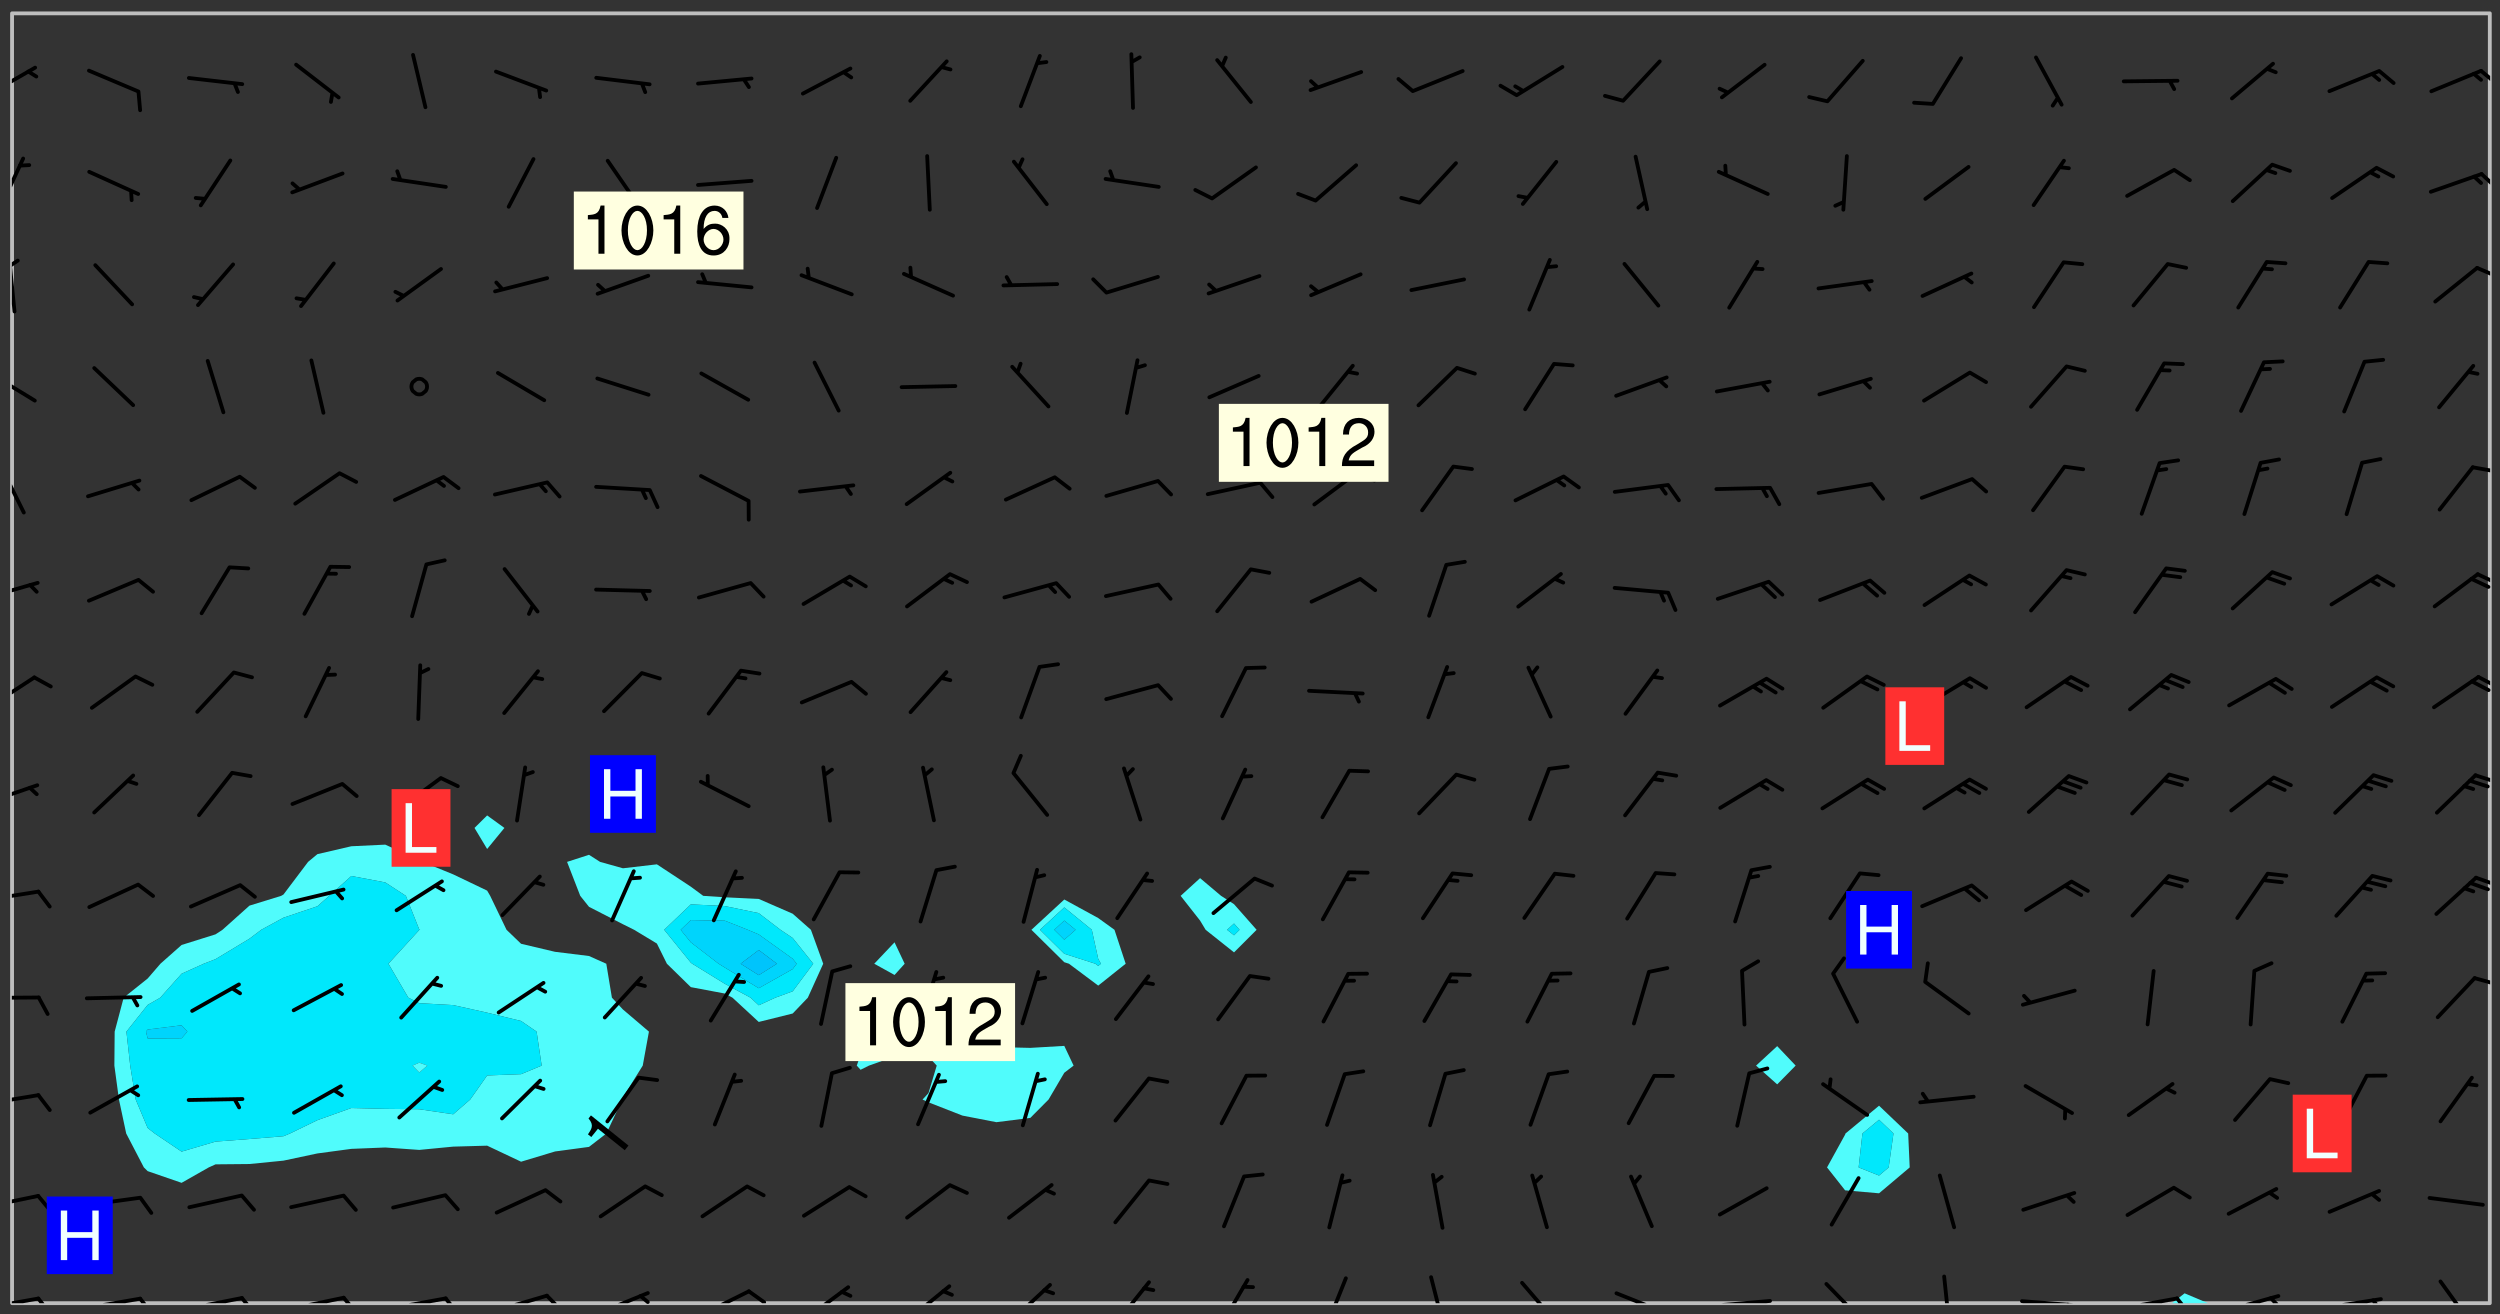 <svg xmlns="http://www.w3.org/2000/svg" role="img" xmlns:xlink="http://www.w3.org/1999/xlink" viewBox="142.45 309.95 326.84 171.84"><rect x="142.45" y="309.95" width="326.84" height="171.84" fill="#333333" stroke="none"/><defs><clipPath id="clip2"><path d="M 144 311.672 L 145 311.672 L 145 480.328 L 144 480.328 Z M 144 311.672"/></clipPath><clipPath id="clip3"><path d="M 144 311.672 L 468 311.672 L 468 480.328 L 144 480.328 Z M 144 311.672"/></clipPath><clipPath id="clip4"><path d="M 426 479 L 432 479 L 432 480.328 L 426 480.328 Z M 426 479"/></clipPath><clipPath id="clip5"><path d="M 467 311.672 L 468 311.672 L 468 480.328 L 467 480.328 Z M 467 311.672"/></clipPath><clipPath id="clip6"><path d="M 144 479 L 148 479 L 148 480.328 L 144 480.328 Z M 144 479"/></clipPath><clipPath id="clip7"><path d="M 147 479 L 150 479 L 150 480.328 L 147 480.328 Z M 147 479"/></clipPath><clipPath id="clip8"><path d="M 153 479 L 162 479 L 162 480.328 L 153 480.328 Z M 153 479"/></clipPath><clipPath id="clip9"><path d="M 160 479 L 163 479 L 163 480.328 L 160 480.328 Z M 160 479"/></clipPath><clipPath id="clip10"><path d="M 166 479 L 175 479 L 175 480.328 L 166 480.328 Z M 166 479"/></clipPath><clipPath id="clip11"><path d="M 173 479 L 176 479 L 176 480.328 L 173 480.328 Z M 173 479"/></clipPath><clipPath id="clip12"><path d="M 180 479 L 188 479 L 188 480.328 L 180 480.328 Z M 180 479"/></clipPath><clipPath id="clip13"><path d="M 187 479 L 190 479 L 190 480.328 L 187 480.328 Z M 187 479"/></clipPath><clipPath id="clip14"><path d="M 193 479 L 201 479 L 201 480.328 L 193 480.328 Z M 193 479"/></clipPath><clipPath id="clip15"><path d="M 200 479 L 203 479 L 203 480.328 L 200 480.328 Z M 200 479"/></clipPath><clipPath id="clip16"><path d="M 206 479 L 215 479 L 215 480.328 L 206 480.328 Z M 206 479"/></clipPath><clipPath id="clip17"><path d="M 213 479 L 216 479 L 216 480.328 L 213 480.328 Z M 213 479"/></clipPath><clipPath id="clip18"><path d="M 220 478 L 228 478 L 228 480.328 L 220 480.328 Z M 220 478"/></clipPath><clipPath id="clip19"><path d="M 225 479 L 228 479 L 228 480.328 L 225 480.328 Z M 225 479"/></clipPath><clipPath id="clip20"><path d="M 233 478 L 241 478 L 241 480.328 L 233 480.328 Z M 233 478"/></clipPath><clipPath id="clip21"><path d="M 240 478 L 243 478 L 243 480.328 L 240 480.328 Z M 240 478"/></clipPath><clipPath id="clip22"><path d="M 247 477 L 254 477 L 254 480.328 L 247 480.328 Z M 247 477"/></clipPath><clipPath id="clip23"><path d="M 260 477 L 267 477 L 267 480.328 L 260 480.328 Z M 260 477"/></clipPath><clipPath id="clip24"><path d="M 274 477 L 280 477 L 280 480.328 L 274 480.328 Z M 274 477"/></clipPath><clipPath id="clip25"><path d="M 288 477 L 293 477 L 293 480.328 L 288 480.328 Z M 288 477"/></clipPath><clipPath id="clip26"><path d="M 301 477 L 306 477 L 306 480.328 L 301 480.328 Z M 301 477"/></clipPath><clipPath id="clip27"><path d="M 315 476 L 319 476 L 319 480.328 L 315 480.328 Z M 315 476"/></clipPath><clipPath id="clip28"><path d="M 329 476 L 332 476 L 332 480.328 L 329 480.328 Z M 329 476"/></clipPath><clipPath id="clip29"><path d="M 341 477 L 347 477 L 347 480.328 L 341 480.328 Z M 341 477"/></clipPath><clipPath id="clip30"><path d="M 353 478 L 361 478 L 361 480.328 L 353 480.328 Z M 353 478"/></clipPath><clipPath id="clip31"><path d="M 366 479 L 375 479 L 375 480.328 L 366 480.328 Z M 366 479"/></clipPath><clipPath id="clip32"><path d="M 380 477 L 387 477 L 387 480.328 L 380 480.328 Z M 380 477"/></clipPath><clipPath id="clip33"><path d="M 396 476 L 398 476 L 398 480.328 L 396 480.328 Z M 396 476"/></clipPath><clipPath id="clip34"><path d="M 406 479 L 415 479 L 415 480.328 L 406 480.328 Z M 406 479"/></clipPath><clipPath id="clip35"><path d="M 412 480 L 414 480 L 414 480.328 L 412 480.328 Z M 412 480"/></clipPath><clipPath id="clip36"><path d="M 419 479 L 428 479 L 428 480.328 L 419 480.328 Z M 419 479"/></clipPath><clipPath id="clip37"><path d="M 426 479 L 429 479 L 429 480.328 L 426 480.328 Z M 426 479"/></clipPath><clipPath id="clip38"><path d="M 433 479 L 441 479 L 441 480.328 L 433 480.328 Z M 433 479"/></clipPath><clipPath id="clip39"><path d="M 439 479 L 441 479 L 441 480.328 L 439 480.328 Z M 439 479"/></clipPath><clipPath id="clip40"><path d="M 446 479 L 454 479 L 454 480.328 L 446 480.328 Z M 446 479"/></clipPath><clipPath id="clip41"><path d="M 452 479 L 454 479 L 454 480.328 L 452 480.328 Z M 452 479"/></clipPath><clipPath id="clip42"><path d="M 461 477 L 466 477 L 466 480.328 L 461 480.328 Z M 461 477"/></clipPath><clipPath id="clip43"><path d="M 144 466 L 148 466 L 148 468 L 144 468 Z M 144 466"/></clipPath><clipPath id="clip44"><path d="M 144 452 L 148 452 L 148 455 L 144 455 Z M 144 452"/></clipPath><clipPath id="clip45"><path d="M 144 440 L 148 440 L 148 441 L 144 441 Z M 144 440"/></clipPath><clipPath id="clip46"><path d="M 465 437 L 468 437 L 468 439 L 465 439 Z M 465 437"/></clipPath><clipPath id="clip47"><path d="M 144 426 L 148 426 L 148 428 L 144 428 Z M 144 426"/></clipPath><clipPath id="clip48"><path d="M 465 424 L 468 424 L 468 426 L 465 426 Z M 465 424"/></clipPath><clipPath id="clip49"><path d="M 144 412 L 148 412 L 148 416 L 144 416 Z M 144 412"/></clipPath><clipPath id="clip50"><path d="M 465 411 L 468 411 L 468 413 L 465 413 Z M 465 411"/></clipPath><clipPath id="clip51"><path d="M 144 398 L 148 398 L 148 403 L 144 403 Z M 144 398"/></clipPath><clipPath id="clip52"><path d="M 466 398 L 468 398 L 468 400 L 466 400 Z M 466 398"/></clipPath><clipPath id="clip53"><path d="M 465 398 L 468 398 L 468 401 L 465 401 Z M 465 398"/></clipPath><clipPath id="clip54"><path d="M 144 385 L 148 385 L 148 389 L 144 389 Z M 144 385"/></clipPath><clipPath id="clip55"><path d="M 466 384 L 468 384 L 468 387 L 466 387 Z M 466 384"/></clipPath><clipPath id="clip56"><path d="M 465 385 L 468 385 L 468 387 L 465 387 Z M 465 385"/></clipPath><clipPath id="clip57"><path d="M 144 370 L 146 370 L 146 378 L 144 378 Z M 144 370"/></clipPath><clipPath id="clip58"><path d="M 465 370 L 468 370 L 468 372 L 465 372 Z M 465 370"/></clipPath><clipPath id="clip59"><path d="M 144 358 L 148 358 L 148 363 L 144 363 Z M 144 358"/></clipPath><clipPath id="clip60"><path d="M 144 343 L 145 343 L 145 351 L 144 351 Z M 144 343"/></clipPath><clipPath id="clip61"><path d="M 144 343 L 146 343 L 146 345 L 144 345 Z M 144 343"/></clipPath><clipPath id="clip62"><path d="M 466 344 L 468 344 L 468 347 L 466 347 Z M 466 344"/></clipPath><clipPath id="clip63"><path d="M 144 330 L 146 330 L 146 338 L 144 338 Z M 144 330"/></clipPath><clipPath id="clip64"><path d="M 466 332 L 468 332 L 468 335 L 466 335 Z M 466 332"/></clipPath><clipPath id="clip65"><path d="M 144 318 L 148 318 L 148 323 L 144 323 Z M 144 318"/></clipPath><clipPath id="clip66"><path d="M 466 318 L 468 318 L 468 322 L 466 322 Z M 466 318"/></clipPath><g id="surface1423" clip-path="url(#clip1)"><path fill="#fff" fill-opacity="0" fill-rule="evenodd" d="M 0 0 L 1000 0 L 1000 1000 L 0 1000 Z M 0 0"/><path fill="#d3d3d3" fill-opacity="0" fill-rule="evenodd" d="M162.152 355.867L161.918 356.16 161.977 356.395 162.094 356.566 162.27 356.801 162.562 357.148 162.676 357.207 162.793 357.035 162.852 356.801 163.027 356.625 163.492 356.449 164.191 356.449 164.426 356.742 164.715 357.559 164.773 357.734 164.949 357.965 165.301 358.199 166 358.898 166.172 359.074 166.406 359.422 166.641 359.832 166.93 360.414 167.34 360.879 167.57 361.113 167.805 361.289 167.922 361.52 168.098 361.812 168.27 362.977 168.27 363.211 168.328 363.5 168.387 363.617 168.504 363.734 168.852 364.145 168.969 364.316 169.145 364.492 169.32 364.727 169.438 364.898 169.609 365.25 169.668 365.484 169.902 365.891 170.137 365.832 169.961 366.008 169.902 366.938 169.32 366.938 169.086 366.824 168.738 366.938 168.621 367.055 168.562 367.348 168.504 367.523 168.387 367.695 167.922 367.988 167.863 368.223 167.805 368.336 167.805 368.98 167.863 369.152 167.863 369.562 167.922 369.621 167.922 370.027 167.98 370.434 168.098 370.609 168.156 370.668 168.387 371.309 168.328 371.602 168.328 372.301 168.27 372.883 168.27 373.117 168.211 373.348 168.156 373.699 168.156 375.621 168.211 375.738 168.637 375.738 168.27 375.855 168.246 376.207 169.137 377.375 170.879 377.914 172.219 378.273 172.219 378.812 172.309 379.621 172.844 380.336 174.363 380.605 175.254 380.52 175.344 381.684 175.879 381.863 177.039 381.684 179.094 380.699 180.254 380.336 182.133 380.16 183.828 379.98 183.648 380.699 182.133 380.785 180.883 380.875 180.078 381.145 179.004 381.953 179.273 382.672 179.809 383.57 179.629 384.195 179.363 385.004 179.629 386.082 180.254 386.98 181.059 387.16 182.309 386.98 182.043 387.703 182.141 388.207 182.195 388.5 182.195 388.672 182.254 388.965 182.254 389.371 182.43 389.488 182.781 389.605 183.188 389.605 183.48 389.43 183.594 389.312 183.652 389.195 183.77 388.965 183.828 388.789 184.18 388.324 184.41 388.148 184.586 388.09 184.762 388.148 184.82 388.324 184.938 389.312 184.992 389.781 185.051 389.953 185.168 390.188 185.344 390.246 186.16 390.305 186.449 390.305 186.566 390.539 186.625 390.945 186.684 391.297 186.684 392.402 186.801 392.695 186.918 393.043 187.207 393.742 187.383 394.094 187.965 394.848 188.316 395.023 188.488 395.082 188.957 395.316 189.598 395.781 189.945 396.016 190.238 396.191 190.531 396.246 190.762 396.309 191.578 396.656 191.871 396.832 191.984 397.004 192.336 397.355 192.453 397.531 192.977 398.172 192.977 398.461 193.035 398.812 193.035 399.16 193.094 399.512 193.152 399.801 193.27 399.859 193.441 399.918 193.617 399.918 194.199 400.152 194.375 400.27 194.551 400.559 194.727 400.793 194.84 401.027 195.133 401.258 195.25 401.375 195.25 401.785 195.309 401.84 195.598 402.074 195.832 402.191 195.891 402.309 196.008 402.48 196.066 402.598 196.297 402.832 196.355 403.008 196.59 403.066 196.707 403.125 196.59 403.238 196.531 403.355 196.531 403.473 196.414 403.766 196.297 404.055 196.297 404.637 196.473 404.754 196.59 404.812 196.648 404.93 196.766 405.047 196.879 405.105 197.055 405.453 197.113 405.805 197.172 406.211 197.172 406.387 197.113 406.562 196.996 407.262 196.996 407.434 197.113 407.609 197.406 407.902 197.812 407.902 197.988 408.02 198.105 408.191 198.223 408.484 198.223 408.719 197.695 408.719 197.465 408.484 197.23 408.484 197.055 408.543 196.996 409.242 197.055 409.59 197.172 409.766 197.348 410.176 197.465 410.406 197.754 410.875 197.93 410.93 198.453 410.93 198.688 410.988 199.445 411.629 199.504 411.922 199.504 412.156 199.562 412.215 199.793 412.562 199.793 412.914 199.676 413.086 199.676 413.379 199.969 413.668 200.262 413.844 200.434 413.902 200.727 414.078 201.02 414.195 201.602 414.602 201.891 414.836 202.184 415.012 202.402 415.172 202.418 415.184 202.648 415.359 203.289 415.883 203.465 416.117 203.582 416.293 203.758 416.469 203.871 416.641 203.871 417.281 203.988 417.457 204.457 417.574 205.039 417.691 205.273 417.75 205.504 417.863 205.797 417.98 205.91 418.039 206.496 418.391 206.785 418.562 206.961 418.625 207.137 418.68 207.312 418.738 208.012 419.09 208.301 419.266 208.535 419.32 208.824 419.496 209.059 419.613 209.699 420.02 209.992 420.137 210.164 420.195 210.398 420.254 210.809 420.312 211.039 420.371 211.273 420.488 211.332 420.66 210.922 420.836 211.391 420.895 211.449 421.188 211.562 421.422 211.738 421.477 211.973 421.535 212.148 421.594 212.555 421.711 213.195 421.945 213.312 422.117 213.371 422.352 213.371 422.527 213.312 422.645 213.254 423.051 213.488 423.285 213.605 423.344 213.953 423.461 214.594 423.691 214.77 423.809 215.059 423.926 215.234 424.102 215.469 424.566 216.051 425.672 216.227 425.848 216.574 426.023 216.75 426.141 217.102 426.258 218.148 426.781 218.383 426.84 218.848 426.953 219.141 427.012 219.605 427.188 220.363 427.77 220.598 428.004 220.945 428.469 221.121 428.645 221.41 428.879 222.227 429.578 222.52 429.754 222.809 430.043 223.102 430.219 223.395 430.508 224.09 431.148 224.266 431.324 224.559 431.559 224.848 431.793 225.316 432.082 225.957 432.664 226.305 432.898 226.539 433.191 226.887 433.539 227.238 434.004 228.172 434.996 228.52 435.402 228.637 435.578 228.871 435.637 228.984 435.754 229.629 435.93 229.859 436.043 230.094 436.102 230.387 436.277 230.617 436.395 231.551 437.094 231.957 437.5 232.191 437.676 232.598 437.852 232.832 437.969 233.648 438.316 233.996 438.551 234.23 438.668 234.523 438.957 234.754 439.074 235.512 439.426 235.863 439.598 236.094 439.656 236.387 439.773 236.621 439.832 237.492 440.008 238.309 440.008 238.777 440.238 238.949 440.297 239.824 440.996 240.289 441.113 240.582 441.172 240.758 441.23 240.988 441.289 241.457 441.348 241.805 441.406 242.156 441.465 242.562 441.523 242.855 441.523 243.027 441.582 243.027 441.812 243.203 441.988 243.496 441.988 243.844 442.047 244.195 442.105 244.895 442.223 245.535 442.223 246 441.988 246.293 441.812 246.465 441.695 246.875 441.523 247.164 441.348 248.098 440.883 248.566 440.59 249.09 440.297 249.555 440.125 250.02 439.949 251.07 439.484 251.359 439.367 251.77 439.25 252.059 439.133 252.586 438.957 254.102 438.258 254.684 437.91 254.973 437.852 255.266 437.793 255.613 437.676 256.488 437.445 256.84 437.328 256.953 437.328 257.188 437.27 258.062 437.035 258.297 436.977 259.109 436.977 259.461 436.918 260.277 436.801 260.449 436.742 260.801 436.688 261.094 436.629 261.324 436.57 262.141 436.395 262.316 436.336 262.664 436.336 262.898 436.277 263.363 436.16 264.121 435.988 264.355 435.93 264.703 435.93 265.113 435.812 265.402 435.754 266.688 435.695 266.977 435.695 267.387 435.637 267.617 435.578 267.793 435.578 268.668 435.461 269.074 435.461 269.484 435.344 269.832 435.344 270.184 435.23 271.055 435.172 272.805 435.172 273.852 435.461 274.262 435.578 274.551 435.695 274.902 435.812 275.191 435.93 276.242 436.102 276.531 436.16 276.824 436.16 277.117 436.219 277.289 436.277 277.699 436.336 277.871 436.395 277.988 436.453 278.105 436.453 278.223 436.512 278.574 436.57 278.688 436.57 279.098 436.637 281.02 437.031 282.945 437.426 284.465 437.875 286.16 438.594 288.305 439.398 289.91 438.68 291.34 437.875 292.5 436.797 293.75 436.348 296.785 435.629 298.66 435.27 300.805 433.922 303.039 432.668 305.539 431.41 307.234 430.961 309.02 430.781 310.18 430.512 310.805 431.051 312.145 430.781 312.859 429.793 313.844 428.449 314.289 428.27 315.094 427.91 316.969 427.371 318.754 426.922 320.004 426.652 321.164 426.562 322.863 426.473 324.824 426.203 326.074 426.113 326.613 426.113 327.238 426.023 328.129 426.023 330.273 425.844 332.684 425.664 335.273 425.574 336.969 425.754 338.578 425.844 340.008 426.203 341.168 426.922 343.043 427.91 344.203 429.438 344.469 430.152 345.098 430.242 345.453 431.141 345.988 431.68 346.523 433.207 347.598 433.566 348.133 433.566 347.328 434.102 347.418 435.809 348.133 438.504 349.023 439.309 349.918 440.297 350.633 441.555 352.418 442.094 353.938 441.914 354.293 443.258 355.902 442.453 356.883 441.914 357.152 442.184 357.469 441.969 357.688 441.824 358.488 442.273 358.938 441.914 359.293 441.914 359.828 441.645 360.367 440.926 360.902 440.656 361.527 439.668 362.688 440.117 363.527 440.488 364.922 441.105 366.617 440.926 368.223 440.926 370.008 441.016 370.188 439.309 370.723 437.965 371.527 438.234 372.02 439.082 372.422 439.488 372.332 440.027 372.332 440.387 373.047 440.836 373.758 440.566 375.188 440.566 375.547 441.555 375.992 442.812 376.707 444.156 377.957 444.785 379.652 445.414 380.367 445.234 380.547 444.695 381.527 444.605 381.977 444.965 382.062 446.223 381.797 446.852 381.262 447.031 381.262 447.57 381.977 448.555 382.242 449.094 383.227 450.082 384.027 451.16 383.762 451.52 383.672 452.418 383.047 454.75 382.691 456.816 382.602 458.609 382.422 459.328 382.332 459.867 382.332 461.305 381.352 463.188 380.992 464.895 380.457 465.793 379.652 466.961 379.387 467.5 381.441 468.754 381.527 469.113 381.172 469.652 381.082 469.473 381.082 470.281 381.172 471.719 380.727 472.434 379.652 472.527 379.387 473.242 379.922 474.141 380.727 474.859 381.887 475.668 383.227 475.938 383.672 476.297 383.316 476.746 381.527 476.656 380.277 476.207 379.562 475.488 378.938 475.398 378.762 478.988 378.574 480.297 467.934 480.297 467.934 311.703 412.664 311.703 412.664 360.785 413.426 360.91 416.715 361.453 418.738 364.289 418.738 367.043 421.09 367.375 423.438 367.707 427.488 367.707 426.109 371.867 424.086 372.574 422.062 373.277 421.52 373.621 418.926 375.238 418.738 375.355 416.715 373.277 415.984 370.535 413.312 368.457 411.938 364.957 411.871 364.875 409.914 362.203 412.664 360.785 412.664 311.703 294.422 311.703 294.422 403.117 294.539 403.148 294.672 403.16 294.746 403.234 294.852 403.281 294.941 403.34 295.027 403.398 295.117 403.457 295.414 403.754 295.473 403.844 295.504 403.961 295.531 404.078 295.547 404.215 295.516 404.332 295.457 404.422 295.398 404.508 295.355 404.613 295.309 404.715 295.281 404.836 295.281 404.98 295.457 405.25 295.605 405.398 295.68 405.484 295.754 405.559 295.797 405.664 295.859 405.754 295.918 405.84 295.961 405.945 296.02 406.035 296.066 406.137 296.109 406.242 296.168 406.328 296.285 406.508 296.359 406.582 296.422 406.668 296.48 406.758 296.523 406.863 296.582 406.953 296.641 407.039 296.703 407.129 296.762 407.219 296.805 407.32 296.922 407.5 296.996 407.574 297.055 407.66 297.129 407.734 297.219 407.793 297.324 407.84 297.473 407.84 297.605 407.824 297.738 407.84 297.84 407.793 297.914 407.719 297.961 407.617 297.945 407.484 297.945 407.336 297.898 407.23 297.871 407.113 297.824 407.012 297.797 406.891 297.754 406.789 297.691 406.699 297.648 406.598 297.605 406.492 297.574 406.375 297.559 406.242 297.547 406.105 297.633 406.047 297.691 405.961 297.812 405.93 297.855 406.035 297.871 406.168 297.871 406.285 297.93 406.387 297.988 406.477 298.078 406.535 298.227 406.684 298.285 406.773 298.328 406.879 298.316 406.98 298.402 407.039 298.508 407.086 298.594 407.145 298.684 407.203 298.758 407.277 298.641 407.305 298.535 407.352 298.449 407.41 298.375 407.484 298.316 407.574 298.254 407.66 298.227 407.781 298.18 407.883 298.137 407.988 298.105 408.105 298.094 408.238 298.078 408.371 298.078 408.52 298.105 408.637 298.152 408.742 298.195 408.844 298.254 408.934 298.328 409.008 298.418 409.066 298.492 409.141 298.582 409.199 298.641 409.289 298.684 409.395 298.73 409.496 298.848 409.527 298.98 409.543 299.129 409.543 299.246 409.512 299.352 409.555 299.395 409.66 299.441 409.762 299.469 409.883 299.5 410 299.527 410.117 299.559 410.238 299.586 410.355 299.691 410.398 299.793 410.445 299.926 410.43 300.074 410.578 300.137 410.664 300.211 410.738 300.281 410.812 300.371 410.875 300.477 410.918 300.578 410.961 300.695 410.992 300.832 411.008 300.949 410.977 301.023 410.902 301.051 410.785 301.039 410.652 301.008 410.531 300.98 410.414 301.023 410.309 301.141 410.309 301.23 410.371 301.348 410.398 301.496 410.398 301.629 410.414 301.777 410.414 301.91 410.43 302.043 410.414 302.191 410.414 302.324 410.398 302.457 410.387 302.594 410.398 302.711 410.371 302.844 410.355 303.035 410.297 302.977 410.473 302.961 410.605 302.934 410.727 302.918 410.859 302.859 410.945 302.727 410.961 302.621 411.008 302.516 411.051 302.398 411.082 302.281 411.109 302.016 411.141 301.867 411.141 301.734 411.156 301.66 411.23 301.719 411.316 301.867 411.465 301.984 411.645 302.059 411.715 302.148 411.777 302.238 411.836 302.324 411.895 302.414 411.953 302.516 411.996 302.621 412.059 302.727 412.102 302.812 412.16 302.918 412.207 303.02 412.25 303.199 412.367 303.258 412.457 303.215 412.559 303.168 412.664 303.184 412.797 303.406 413.02 303.465 413.109 303.508 413.211 303.539 413.332 303.582 413.434 303.598 413.566 303.629 413.684 303.641 413.82 303.672 413.938 303.82 414.086 303.922 414.129 304.027 414.172 304.145 414.203 304.277 414.219 304.414 414.234 304.531 414.234 304.648 414.203 304.738 414.145 304.781 414.039 304.828 413.938 304.871 413.832 304.902 413.715 304.914 413.582 304.914 413.434 304.902 413.301 304.887 413.168 304.855 413.051 304.812 412.945 304.766 412.84 304.723 412.738 304.68 412.633 304.664 412.5 304.68 412.367 304.707 412.25 304.738 412.133 304.766 412.012 304.812 411.91 304.902 411.852 304.988 411.789 305.062 411.715 305.152 411.656 305.375 411.434 305.434 411.348 305.508 411.273 305.625 411.094 305.684 411.008 305.684 410.859 305.609 410.785 305.508 410.738 305.402 410.695 305.301 410.652 305.242 410.562 305.195 410.457 305.168 410.34 305.258 410.281 305.375 410.25 305.477 410.207 305.656 410.09 305.805 409.941 305.816 409.809 305.805 409.703 305.715 409.645 305.582 409.66 305.434 409.66 305.301 409.676 305.168 409.66 305.047 409.629 304.961 409.57 304.887 409.496 304.828 409.406 304.766 409.32 304.648 409.141 304.59 409.055 304.621 408.934 304.707 408.875 304.828 408.844 304.887 408.758 304.887 408.637 304.855 408.52 304.797 408.43 304.738 408.344 304.691 408.238 304.664 408.121 304.648 407.988 304.707 407.898 304.781 407.824 304.871 407.766 304.988 407.586 305.062 407.512 305.121 407.426 305.27 407.277 305.391 407.246 305.523 407.23 305.656 407.246 305.73 407.32 305.773 407.426 305.789 407.559 305.758 407.676 305.641 407.707 305.508 407.719 305.359 407.867 305.316 407.973 305.27 408.074 305.242 408.195 305.211 408.312 305.211 408.461 305.242 408.578 305.285 408.684 305.344 408.773 305.418 408.844 305.492 408.918 305.609 408.949 305.73 408.977 305.848 408.949 305.98 408.934 306.098 408.934 306.188 408.992 306.262 409.066 306.309 409.172 306.367 409.258 306.469 409.305 306.602 409.32 306.707 409.363 306.793 409.422 306.781 409.527 306.707 409.602 306.527 409.719 306.469 409.809 306.379 409.867 306.309 409.941 306.234 410.016 306.172 410.105 306.145 410.223 306.129 410.355 306.145 410.488 306.129 410.621 306.129 410.77 306.145 410.902 306.172 411.02 306.203 411.141 306.277 411.215 306.367 411.273 306.453 411.332 306.543 411.391 306.66 411.422 306.66 411.508 306.559 411.555 306.469 411.613 306.203 411.645 306.086 411.672 305.938 411.672 305.832 411.715 305.73 411.762 305.672 411.852 305.609 412.086 305.598 412.219 305.566 412.34 305.551 412.473 305.551 412.766 305.539 412.898 305.551 413.035 305.566 413.168 305.699 413.184 305.832 413.195 305.953 413.227 306.039 413.285 306.113 413.359 306.16 413.465 306.203 413.566 306.219 413.699 306.219 414.145 306.203 414.277 306.203 414.723 306.234 414.988 306.262 415.105 306.277 415.238 306.309 415.355 306.395 415.566 306.426 415.832 306.426 415.98 306.395 416.098 306.367 416.215 306.336 416.336 306.309 416.453 306.277 416.57 306.246 416.691 306.234 416.824 306.219 416.957 306.309 417.016 306.426 416.984 306.527 417 306.574 417.105 306.543 417.371 306.543 417.812 306.5 417.918 306.453 418.023 306.41 418.125 306.367 418.23 306.309 418.316 306.277 418.438 306.234 418.555 306.203 418.672 306.188 418.805 306.203 418.938 306.262 419.027 306.367 419.074 306.453 419.133 306.512 419.219 306.5 419.355 306.469 419.473 306.426 419.574 306.426 420.02 306.41 420.152 306.41 420.301 306.379 420.418 306.336 420.523 306.309 420.641 306.262 420.746 306.219 420.848 306.188 420.969 306.16 421.086 306.129 421.219 306.098 421.336 306.07 421.453 306.027 421.559 305.996 421.676 305.965 421.797 305.953 421.93 305.938 422.062 305.938 422.359 305.965 422.477 305.965 422.625 306.012 423.023 306.039 423.141 306.098 423.23 306.219 423.262 306.367 423.262 306.5 423.246 306.559 423.336 306.559 423.453 306.5 423.543 306.41 423.602 306.309 423.645 306.203 423.691 306.113 423.75 306.027 423.809 305.891 423.824 305.773 423.793 305.641 423.777 305.539 423.824 305.477 423.91 305.465 424.047 305.449 424.18 305.418 424.297 305.391 424.414 305.375 424.547 305.344 424.668 305.344 424.965 305.359 425.098 305.391 425.215 305.391 425.363 305.402 425.496 305.402 425.645 305.375 425.762 305.328 425.863 305.301 425.984 305.27 426.102 305.211 426.191 305.137 426.266 305.035 426.309 304.93 426.355 304.812 426.383 304.691 426.414 304.59 426.367 304.648 426.281 304.754 426.234 304.781 426.117 304.812 426 304.84 425.879 304.871 425.762 304.871 425.613 304.887 425.48 304.855 425.363 304.812 425.258 304.707 425.273 304.633 425.348 304.531 425.391 304.441 425.453 304.367 425.527 304.324 425.629 304.309 425.762 304.277 425.879 304.25 426 304.219 426.117 304.191 426.234 304.16 426.355 304.133 426.473 304.102 426.59 304.059 426.695 303.969 426.754 303.879 426.754 303.762 426.723 303.73 426.637 303.746 426.5 303.715 426.383 303.715 426.234 303.703 426.102 303.703 425.953 303.641 425.719 303.613 425.598 303.57 425.496 303.523 425.391 303.465 425.305 303.406 425.215 303.363 425.109 303.301 425.023 303.152 424.875 303.082 424.801 302.977 424.754 302.871 424.711 302.77 424.668 302.473 424.371 302.383 424.297 302.297 424.238 302.191 424.195 302.102 424.133 302.016 424.074 301.91 424.031 301.82 423.973 301.734 423.91 301.66 423.84 301.555 423.793 301.469 423.734 301.363 423.691 301.273 423.629 301.172 423.586 301.066 423.543 300.98 423.484 300.875 423.438 300.77 423.395 300.668 423.348 300.578 423.289 300.477 423.246 300.371 423.203 300.281 423.141 300.164 423.113 300.031 423.098 299.898 423.113 299.75 423.113 299.617 423.129 299.5 423.098 299.41 423.039 299.336 422.965 299.246 422.906 299.145 422.859 298.996 422.859 298.875 422.832 298.773 422.789 298.699 422.715 298.582 422.535 298.492 422.477 298.391 422.434 298.301 422.371 298.195 422.328 298.105 422.27 298.02 422.211 297.914 422.164 297.855 422.078 297.797 421.988 297.754 421.883 297.707 421.781 297.633 421.707 297.547 421.648 297.473 421.574 297.383 421.516 297.16 421.293 297.117 421.188 297.086 420.922 297.191 420.879 297.336 420.879 297.441 420.922 297.516 420.996 297.605 421.055 297.691 421.113 297.797 421.16 297.887 421.219 298.035 421.367 298.105 421.441 298.254 421.59 298.316 421.676 298.391 421.75 298.477 421.809 298.551 421.883 298.641 421.945 298.73 422.004 298.816 422.062 299.086 422.238 299.188 422.285 299.293 422.328 299.395 422.371 299.441 422.297 299.5 422.211 299.574 422.137 299.645 422.062 299.75 422.105 299.824 422.18 299.883 422.27 299.926 422.371 299.973 422.477 300.016 422.582 300.137 422.609 300.254 422.582 300.328 422.492 300.371 422.387 300.43 422.297 300.504 422.223 300.609 422.18 300.727 422.152 300.859 422.164 300.949 422.223 301.098 422.371 301.156 422.461 301.199 422.566 301.246 422.668 301.289 422.773 301.332 422.875 301.438 422.922 301.543 422.965 301.676 422.98 301.762 422.922 301.82 422.832 301.895 422.758 302 422.715 302.117 422.742 302.223 422.789 302.324 422.832 302.43 422.875 302.531 422.922 302.711 423.039 302.711 423.156 302.695 423.289 302.711 423.422 302.727 423.559 302.785 423.645 302.887 423.691 303.008 423.719 303.125 423.75 303.273 423.75 303.391 423.719 303.449 423.629 303.629 423.512 303.688 423.422 303.762 423.348 303.82 423.262 303.938 423.082 304.117 422.965 304.234 422.996 304.324 423.055 304.367 423.129 304.352 423.262 304.352 423.379 304.441 423.438 304.59 423.438 304.723 423.422 304.855 423.41 305.121 423.379 305.227 423.336 305.344 423.305 305.465 423.277 305.539 423.203 305.609 423.129 305.672 423.039 305.656 422.934 305.609 422.832 305.508 422.789 305.402 422.773 305.285 422.801 305.02 422.832 304.871 422.832 304.797 422.758 304.707 422.699 304.59 422.668 304.473 422.641 304.34 422.625 304.191 422.625 304.059 422.641 303.762 422.641 303.656 422.594 303.508 422.445 303.465 422.344 303.406 422.254 303.629 422.031 303.715 421.973 303.82 421.93 303.938 421.898 304.07 421.883 304.203 421.898 304.34 421.914 304.441 421.957 304.574 421.945 304.664 421.883 304.766 421.84 304.828 421.75 304.781 421.648 304.691 421.59 304.574 421.559 304.473 421.516 304.414 421.426 304.352 421.336 304.352 421.219 304.367 421.086 304.473 421.039 304.547 420.969 304.547 420.848 304.457 420.789 304.426 420.672 304.516 420.613 304.59 420.539 304.633 420.434 304.691 420.344 304.738 420.242 304.754 420.109 304.754 419.961 304.707 419.855 304.664 419.754 304.574 419.695 304.441 419.68 304.34 419.637 304.203 419.621 304.086 419.59 303.641 419.59 303.508 419.574 303.375 419.562 303.242 419.547 303.125 419.516 302.977 419.516 302.844 419.5 302.711 419.488 302.445 419.457 302.324 419.414 302.238 419.355 302.164 419.281 302.164 419.133 302.176 419 302.281 418.953 302.383 418.91 302.516 418.895 302.668 418.895 302.801 418.879 303.094 418.879 303.215 418.91 303.316 418.953 303.406 419.012 303.641 419.074 303.762 419.027 303.852 418.969 303.953 418.926 304.086 418.91 304.191 418.953 304.293 419 304.426 419.012 304.547 418.984 304.691 418.984 304.812 418.953 304.93 418.926 305.035 418.879 305.109 418.805 305.195 418.746 305.344 418.598 305.402 418.512 305.449 418.406 305.477 418.289 305.492 418.184 305.391 418.141 305.301 418.082 305.184 418.051 305.078 418.008 304.988 417.945 304.914 417.859 304.84 417.785 304.738 417.742 304.633 417.695 304.531 417.652 304.473 417.562 304.426 417.461 304.34 417.25 304.277 417.164 304.219 417.074 304.145 417 304.059 416.941 303.789 416.941 303.672 416.973 303.582 417.031 303.48 417.074 303.348 417.09 303.242 417.074 303.215 416.957 303.152 416.867 303.035 416.836 302.934 416.793 302.785 416.645 302.754 416.527 302.738 416.422 302.812 416.348 302.992 416.23 303.109 416.203 303.227 416.172 303.363 416.188 303.465 416.23 303.57 416.273 303.672 416.32 303.777 416.363 303.895 416.395 304.027 416.41 304.145 416.438 304.277 416.453 304.383 416.438 304.473 416.379 304.398 416.305 304.293 416.262 304.219 416.188 304.145 416.098 303.996 415.949 303.91 415.891 303.82 415.832 303.746 415.758 303.656 415.699 303.555 415.652 303.434 415.625 303.332 415.578 303.227 415.535 303.109 415.504 303.008 415.461 302.887 415.43 302.738 415.43 302.621 415.461 302.516 415.504 302.43 415.566 302.25 415.684 302.164 415.742 302.074 415.801 301.969 415.848 301.883 415.906 301.777 415.949 301.676 415.992 301.57 416.039 301.496 416.113 301.438 416.203 301.379 416.289 301.332 416.395 301.273 416.48 301.199 416.555 301.066 416.543 300.949 416.512 300.832 416.512 300.758 416.586 300.668 416.645 300.594 416.719 300.504 416.777 300.418 416.836 300.312 416.883 300.211 416.926 300.074 416.941 299.973 416.898 299.824 416.75 299.719 416.703 299.633 416.703 299.527 416.75 299.426 416.793 299.305 416.824 299.188 416.793 299.113 416.719 299.113 416.602 299.145 416.48 299.219 416.41 299.277 416.32 299.352 416.246 299.469 416.215 299.574 416.172 299.867 416.172 300 416.156 300.137 416.141 300.238 416.098 300.328 416.039 300.43 415.992 300.52 415.934 300.652 415.922 300.742 415.98 300.875 415.992 300.965 415.934 301.051 415.875 301.156 415.832 301.246 415.773 301.332 415.711 301.422 415.652 301.57 415.504 301.629 415.418 301.688 415.328 301.793 415.285 301.926 415.27 302.043 415.297 302.164 415.328 302.223 415.27 302.281 415.18 302.312 414.914 302.34 414.797 302.445 414.809 302.578 414.824 302.68 414.781 302.77 414.723 302.828 414.633 302.902 414.559 302.961 414.469 303.008 414.367 303.02 414.234 303.008 414.102 302.961 413.996 302.812 413.848 302.754 413.758 302.695 413.672 302.652 413.566 302.652 413.121 302.668 412.988 302.668 412.84 302.68 412.707 302.621 412.648 302.531 412.707 302.43 412.664 302.25 412.547 302.164 412.488 302.102 412.398 302.043 412.309 301.969 412.234 301.883 412.176 301.762 412.207 301.66 412.219 301.555 412.266 301.469 412.324 301.363 412.367 301.215 412.516 301.125 412.574 301.039 412.633 300.949 412.695 300.844 412.738 300.711 412.754 300.711 412.633 300.816 412.59 300.934 412.559 301.008 412.488 301.051 412.383 301.051 412.234 301.023 412.117 300.875 411.969 300.742 411.953 300.594 411.953 300.477 411.984 300.371 412.027 300.27 412.07 300.18 412.133 300.062 412.16 299.988 412.086 300 411.953 299.957 411.852 299.914 411.746 299.824 411.688 299.707 411.715 299.586 411.746 299.469 411.777 299.367 411.82 299.246 411.852 299.145 411.895 299.039 411.938 298.949 411.996 298.848 412.012 298.848 411.895 298.863 411.762 298.805 411.672 298.73 411.715 298.582 411.863 298.523 411.953 298.449 412.027 298.402 412.133 298.359 412.234 298.285 412.309 298.227 412.398 298.152 412.473 298.094 412.559 298.02 412.633 297.93 412.695 297.855 412.766 297.781 412.84 297.68 412.855 297.547 412.871 297.441 412.828 297.441 412.707 297.59 412.559 297.633 412.457 297.691 412.367 297.738 412.266 297.781 412.16 297.84 412.07 297.871 411.953 297.914 411.852 297.945 411.73 297.973 411.613 298.02 411.508 298.062 411.406 298.105 411.301 298.18 411.23 298.27 411.168 298.359 411.109 298.461 411.066 298.758 411.066 299.023 411.035 299.129 410.992 299.055 410.918 298.938 410.887 298.832 410.844 298.742 410.785 298.641 410.738 298.551 410.68 298.449 410.637 298.344 410.594 298.254 410.531 298.168 410.473 298.062 410.43 297.961 410.387 297.84 410.355 297.723 410.324 297.621 410.281 297.5 410.25 297.398 410.207 297.309 410.148 297.266 410.043 297.25 409.91 297.352 409.867 297.484 409.852 297.621 409.867 297.754 409.852 297.855 409.809 297.914 409.719 297.93 409.613 297.84 409.555 297.766 409.48 297.664 409.438 297.574 409.379 297.426 409.23 297.383 409.125 297.367 408.992 297.367 408.699 297.309 408.609 297.219 408.551 297.145 408.477 297.102 408.371 297.07 408.254 297.012 408.164 296.938 408.09 296.82 408.062 296.746 407.988 296.656 407.93 296.566 407.867 296.48 407.809 296.406 407.734 296.348 407.648 296.301 407.543 296.215 407.484 296.066 407.336 295.871 407.277 295.738 407.293 295.637 407.336 295.562 407.41 295.516 407.512 295.473 407.617 295.414 407.707 295.355 407.793 295.059 408.09 294.969 408.148 294.883 408.148 294.82 408.062 294.777 407.957 294.809 407.84 294.867 407.75 294.895 407.633 294.883 407.5 294.793 407.438 294.688 407.484 294.57 407.512 294.453 407.543 294.184 407.719 294.082 407.766 293.965 407.793 293.859 407.84 293.77 407.898 293.668 407.941 293.609 407.855 293.562 407.75 293.578 407.617 293.625 407.512 293.695 407.438 293.77 407.367 293.828 407.277 293.828 407.129 293.785 407.023 293.547 407.023 293.445 407.07 293.414 407.188 293.387 407.305 293.355 407.426 293.281 407.469 293.148 407.484 293.074 407.438 293.031 407.336 292.988 407.23 292.941 407.129 292.898 407.023 292.777 407.055 292.676 407.098 292.543 407.113 292.426 407.145 292.32 407.188 292.23 407.246 292.129 407.293 292.008 407.32 291.875 407.336 291.773 407.293 291.715 407.203 291.668 407.098 291.625 406.996 291.582 406.891 291.582 406.773 291.641 406.684 291.727 406.625 291.906 406.508 292.008 406.461 292.113 406.418 292.219 406.359 292.32 406.316 292.41 406.254 292.512 406.211 292.617 406.152 292.719 406.105 292.809 406.047 292.914 406.004 293.016 405.961 293.105 405.898 293.207 405.855 293.344 405.84 293.461 405.871 293.562 405.914 293.684 405.945 293.785 405.988 293.891 406.035 293.992 406.078 294.098 406.121 294.199 406.168 294.305 406.211 294.406 406.254 294.512 406.301 294.598 406.359 294.703 406.402 294.82 406.434 294.926 406.477 295.027 406.523 295.117 406.582 295.223 406.625 295.324 406.668 295.43 406.715 295.547 406.742 295.648 406.789 295.77 406.816 295.918 406.816 296.004 406.758 296.02 406.656 296.078 406.566 296.051 406.449 295.977 406.375 295.859 406.195 295.785 406.121 295.695 406.047 295.516 405.93 295.43 405.871 295.324 405.828 295.223 405.781 294.953 405.605 294.895 405.516 294.82 405.441 294.762 405.352 294.719 405.25 294.688 405.133 294.672 404.996 294.672 404.434 294.66 404.301 294.645 404.168 294.613 404.051 294.598 403.918 294.586 403.785 294.555 403.664 294.332 403.441 294.273 403.355 294.258 403.25 294.289 403.133 294.422 403.117 294.422 311.703 172.992 311.703 172.992 313.156 172.934 313.391 172.582 314.441 172.41 314.965 172.293 315.312 172.117 315.723 172 315.895 171.766 316.188 171.535 316.246 171.184 316.246 171.066 316.305 170.836 316.711 170.836 317.004 170.953 317.18 171.184 317.41 171.301 317.645 171.941 318.402 172.234 318.867 172.41 319.102 172.641 319.453 172.875 319.801 173.516 320.617 173.691 321.082 173.863 321.492 173.98 322.188 174.156 322.656 174.273 324.055 174.332 324.52 174.332 325.395 174.449 326.441 174.449 331.223 174.391 331.688 174.039 332.969 173.863 333.492 173.75 333.902 173.398 334.832 172.934 336 172.699 336.582 172.582 336.758 172.41 337.105 172.234 337.512 171.883 338.328 171.824 338.621 171.711 338.914 171.594 339.203 171.535 339.379 171.418 340.254 171.359 340.66 171.301 340.777 171.242 340.953 171.184 341.125 170.953 341.652 170.836 341.824 170.836 342.059 170.719 342.293 170.66 342.465 170.484 343.051 170.484 343.34 170.426 343.516 170.426 343.809 170.367 343.922 170.309 344.449 170.309 344.621 170.254 344.855 170.254 347.477 170.078 348.293 169.961 348.469 169.785 348.703 169.668 348.875 169.555 349.109 168.969 350.043 168.738 350.332 168.445 350.797 168.27 351.031 167.98 351.383 167.629 352.082 167.516 352.312 167.34 352.723 167.164 352.953 166.758 353.48 165.941 354.18 165.648 354.352 165.359 354.586 165.184 354.703 165.008 354.879 164.484 355.285 163.957 355.461 163.785 355.637 163.551 355.691 162.91 355.867 162.152 355.867M174.363 386.891L173.289 387.34 173.648 388.234 174.898 387.52 175.344 386.98 174.363 386.891"/><path fill="#d3d3d3" fill-opacity="0" fill-rule="evenodd" d="M201.508 416.598L200.613 416.598 201.062 417.227 202.043 417.586 202.848 417.496 203.293 416.508 203.117 416.598 202.402 416.242 201.508 416.598M356.129 475.668L356.07 475.145 356.07 474.852 356.184 474.559 356.242 474.328 356.711 473.859 356.824 473.859 356.941 473.746 357.059 473.688 357.234 473.688 357.469 473.629 357.816 473.629 358.051 473.688 358.168 473.746 358.398 473.918 358.457 474.094 358.574 474.676 358.574 474.969 358.457 475.145 358.285 475.434 358.109 475.609 357.582 476.133 357.352 476.367 357.234 476.426 357.059 476.426 356.941 476.367 356.535 476.074 356.359 475.957 356.242 475.898 356.184 475.785 356.129 475.668M362.77 464.711L362.711 464.539 362.711 463.43 362.77 463.258 362.945 463.199 363.117 463.141 363.293 463.141 363.527 463.082 363.645 463.141 363.703 463.84 363.645 464.012 363.527 464.188 363.41 464.246 363.176 464.77 363.062 464.828 362.828 464.828 362.77 464.711M372.383 450.32L372.266 450.145 372.266 449.445 372.559 448.57 372.676 448.398 372.852 448.047 372.965 447.816 373.082 447.523 373.434 446.766 373.551 446.535 373.723 446.301 373.898 446.301 374.016 446.242 374.656 446.242 374.773 446.301 375.008 446.535 375.18 446.648 375.531 446.941 375.648 447.059 375.762 447.234 375.762 447.348 375.879 447.406 375.996 447.523 375.996 448.223 375.938 448.398 375.938 448.629 375.879 448.805 375.531 449.855 375.414 450.086 375.297 450.32 375.18 450.379 374.949 450.613 374.309 450.902 373.434 450.902 373.023 450.785 372.383 450.32"/><path fill="none" stroke="#bebebe" stroke-linecap="round" stroke-linejoin="round" stroke-miterlimit="10" stroke-width=".5" d="M 431.957 354.305 L 108.027 354.305 L 108.027 185.68 L 431.957 185.68 L 431.957 354.305" transform="matrix(1 0 0 -1 36 666)"/><g clip-path="url(#clip2)"><path fill="#fff" fill-opacity="0" fill-rule="evenodd" d="M 144 475.891 L 144 480.328 L 144.004 480.328 L 144 480.328 L 144 311.672 L 144.004 311.672 L 144 311.672 L 144 475.891"/></g><g clip-path="url(#clip3)"><path fill="#fff" fill-opacity="0" fill-rule="evenodd" d="M 144.004 480.328 L 144.004 311.672 L 192.82 311.672 L 192.82 420.375 L 188.383 420.586 L 183.945 421.617 L 182.727 422.629 L 179.508 426.898 L 179.207 427.07 L 175.066 428.348 L 171.535 431.508 L 170.629 432.102 L 166.191 433.492 L 163.422 435.945 L 161.754 437.879 L 158.617 440.383 L 157.441 444.82 L 157.402 449.262 L 158.004 453.699 L 158.949 458.137 L 161.258 462.574 L 161.754 463.059 L 166.191 464.59 L 169.738 462.574 L 170.629 462.172 L 175.066 462.129 L 179.508 461.688 L 183.945 460.746 L 188.383 460.148 L 192.82 459.969 L 197.262 460.285 L 201.699 459.855 L 206.137 459.73 L 210.574 461.828 L 215.016 460.488 L 219.453 459.891 L 221.727 458.137 L 223.805 453.699 L 223.891 453.41 L 226.48 449.262 L 227.289 444.82 L 223.891 441.926 L 222.449 440.383 L 221.715 435.945 L 219.453 434.934 L 215.016 434.387 L 210.574 433.336 L 208.672 431.508 L 206.535 427.07 L 206.137 426.387 L 201.699 424.262 L 197.703 422.629 L 197.262 422.398 L 192.82 420.375 L 192.82 311.672 L 206.137 311.672 L 206.137 416.555 L 204.484 418.191 L 206.137 420.945 L 208.395 418.191 L 206.137 416.555 L 206.137 311.672 L 219.453 311.672 L 219.453 421.703 L 216.586 422.629 L 218.309 427.07 L 219.453 428.504 L 223.891 430.781 L 225.352 431.508 L 228.328 433.305 L 229.637 435.945 L 232.766 439.004 L 237.207 439.84 L 238.211 440.383 L 241.645 443.555 L 246.082 442.453 L 248.062 440.383 L 250.074 435.945 L 248.465 431.508 L 246.082 429.406 L 241.645 427.473 L 237.207 427.258 L 234.387 427.07 L 232.766 425.871 L 228.328 422.949 L 223.891 423.465 L 220.902 422.629 L 219.453 421.703 L 219.453 311.672 L 259.398 311.672 L 259.398 433.145 L 256.746 435.945 L 259.398 437.414 L 260.723 435.945 L 259.398 433.145 L 259.398 311.672 L 263.836 311.672 L 263.836 442.223 L 259.398 442.473 L 255.867 444.82 L 254.957 447.844 L 254.461 449.262 L 254.957 449.809 L 256.059 449.262 L 259.398 448.07 L 263.836 448.09 L 264.914 449.262 L 263.836 452.859 L 263.059 453.699 L 263.836 454.062 L 268.273 455.797 L 272.711 456.66 L 277.152 456.098 L 279.535 453.699 L 281.59 450.199 L 282.809 449.262 L 281.59 446.684 L 277.152 446.945 L 272.711 446.84 L 270.438 444.82 L 268.273 442.594 L 263.836 442.223 L 263.836 311.672 L 281.59 311.672 L 281.59 427.547 L 277.293 431.508 L 281.59 435.746 L 282.203 435.945 L 286.027 438.805 L 289.617 435.945 L 288.152 431.508 L 286.027 429.973 L 281.59 427.547 L 281.59 311.672 L 299.344 311.672 L 299.344 424.754 L 296.801 427.07 L 299.344 430.305 L 300.07 431.508 L 303.781 434.461 L 306.734 431.508 L 303.781 428.16 L 302.09 427.07 L 299.344 424.754 L 299.344 311.672 L 374.793 311.672 L 374.793 446.715 L 372.031 449.262 L 374.793 451.715 L 377.207 449.262 L 374.793 446.715 L 374.793 311.672 L 388.109 311.672 L 388.109 454.504 L 383.723 458.137 L 383.672 458.285 L 381.309 462.574 L 383.672 465.57 L 388.109 465.957 L 392.117 462.574 L 391.918 458.137 L 388.109 454.504 L 388.109 311.672 L 467.996 311.672 L 467.996 480.328 L 431.129 480.328 L 428.055 479.031 L 426.398 480.328 L 144.004 480.328"/></g><path fill="#50fcfc" fill-rule="evenodd" d="M 158.004 453.699 L 157.402 449.262 L 157.441 444.82 L 158.617 440.383 L 161.754 437.879 L 163.422 435.945 L 166.191 433.492 L 170.629 432.102 L 171.535 431.508 L 175.066 428.348 L 179.207 427.07 L 179.508 426.898 L 182.727 422.629 L 183.945 421.617 L 188.383 420.586 L 188.383 424.473 L 185.488 427.07 L 183.945 428.43 L 179.508 429.926 L 176.598 431.508 L 175.066 432.668 L 170.629 435.344 L 169.078 435.945 L 166.191 437.25 L 163.398 440.383 L 161.754 441.328 L 158.977 444.82 L 159.473 449.262 L 160.191 453.699 L 161.754 457.418 L 162.672 458.137 L 166.191 460.508 L 170.629 459.199 L 175.066 458.859 L 179.508 458.496 L 180.363 458.137 L 183.945 456.398 L 188.383 454.809 L 192.82 454.918 L 197.262 454.969 L 201.699 455.629 L 203.922 453.699 L 206.137 450.551 L 210.574 450.383 L 213.266 449.262 L 212.602 444.82 L 210.574 443.43 L 206.137 442.344 L 201.699 441.352 L 197.262 441.102 L 195.832 440.383 L 193.23 435.945 L 197.262 431.531 L 197.387 431.508 L 197.262 431.469 L 195.512 427.07 L 192.82 425.316 L 188.383 424.473 L 188.383 420.586 L 192.82 420.375 L 197.262 422.398 L 197.703 422.629 L 201.699 424.262 L 206.137 426.387 L 206.535 427.07 L 208.672 431.508 L 210.574 433.336 L 215.016 434.387 L 219.453 434.934 L 221.715 435.945 L 222.449 440.383 L 223.891 441.926 L 227.289 444.82 L 226.48 449.262 L 223.891 453.41 L 223.805 453.699 L 221.727 458.137 L 219.453 459.891 L 215.016 460.488 L 210.574 461.828 L 206.137 459.73 L 201.699 459.855 L 197.262 460.285 L 192.82 459.969 L 188.383 460.148 L 183.945 460.746 L 179.508 461.688 L 175.066 462.129 L 170.629 462.172 L 169.738 462.574 L 166.191 464.59 L 161.754 463.059 L 161.258 462.574 L 158.949 458.137 L 158.004 453.699"/><path fill="#00e8fc" fill-rule="evenodd" d="M 159.473 449.262 L 158.977 444.82 L 161.754 441.328 L 163.398 440.383 L 166.191 437.25 L 166.191 443.992 L 161.754 444.547 L 161.535 444.82 L 161.754 445.715 L 166.191 445.691 L 166.949 444.82 L 166.191 443.992 L 166.191 437.25 L 169.078 435.945 L 170.629 435.344 L 170.629 453.664 L 170.555 453.699 L 170.629 453.777 L 170.668 453.699 L 170.629 453.664 L 170.629 435.344 L 175.066 432.668 L 176.598 431.508 L 179.508 429.926 L 183.945 428.43 L 185.488 427.07 L 188.383 424.473 L 192.82 425.316 L 195.512 427.07 L 197.262 431.469 L 197.387 431.508 L 197.262 431.531 L 193.23 435.945 L 195.832 440.383 L 197.262 441.102 L 197.262 448.883 L 196.391 449.262 L 197.262 450.164 L 198.316 449.262 L 197.262 448.883 L 197.262 441.102 L 201.699 441.352 L 206.137 442.344 L 210.574 443.43 L 212.602 444.82 L 213.266 449.262 L 210.574 450.383 L 206.137 450.551 L 203.922 453.699 L 201.699 455.629 L 197.262 454.969 L 192.82 454.918 L 188.383 454.809 L 183.945 456.398 L 180.363 458.137 L 179.508 458.496 L 175.066 458.859 L 170.629 459.199 L 166.191 460.508 L 162.672 458.137 L 161.754 457.418 L 160.191 453.699 L 159.473 449.262"/><path fill="#00d4fc" fill-rule="evenodd" d="M 161.754 445.715 L 161.535 444.82 L 161.754 444.547 L 166.191 443.992 L 166.949 444.82 L 166.191 445.691 L 161.754 445.715"/><path fill="#50fcfc" fill-rule="evenodd" d="M170.629 453.664L170.555 453.699 170.629 453.777 170.668 453.699 170.629 453.664M197.262 448.883L196.391 449.262 197.262 450.164 198.316 449.262 197.262 448.883M206.137 420.945L204.484 418.191 206.137 416.555 208.395 418.191 206.137 420.945M218.309 427.07L216.586 422.629 219.453 421.703 220.902 422.629 223.891 423.465 228.328 422.949 232.766 425.871 232.766 428.184 229.285 431.508 232.766 435.805 232.949 435.945 237.207 438.566 240.57 440.383 241.645 441.379 243.812 440.383 246.082 439.551 248.773 435.945 246.082 432.574 244.488 431.508 241.645 429.332 237.207 428.406 232.766 428.184 232.766 425.871 234.387 427.07 237.207 427.258 241.645 427.473 246.082 429.406 248.465 431.508 250.074 435.945 248.062 440.383 246.082 442.453 241.645 443.555 238.211 440.383 237.207 439.84 232.766 439.004 229.637 435.945 228.328 433.305 225.352 431.508 223.891 430.781 219.453 428.504 218.309 427.07"/><path fill="#00e8fc" fill-rule="evenodd" d="M 232.766 435.805 L 229.285 431.508 L 232.766 428.184 L 232.766 430.238 L 231.438 431.508 L 232.766 433.148 L 236.398 435.945 L 237.207 436.441 L 241.645 439.145 L 246.082 436.645 L 246.602 435.945 L 246.082 435.293 L 241.645 432.113 L 240.211 431.508 L 237.207 430.316 L 232.766 430.238 L 232.766 428.184 L 237.207 428.406 L 241.645 429.332 L 244.488 431.508 L 246.082 432.574 L 248.773 435.945 L 246.082 439.551 L 243.812 440.383 L 241.645 441.379 L 240.57 440.383 L 237.207 438.566 L 232.949 435.945 L 232.766 435.805"/><path fill="#00d4fc" fill-rule="evenodd" d="M 232.766 433.148 L 231.438 431.508 L 232.766 430.238 L 237.207 430.316 L 240.211 431.508 L 241.645 432.113 L 241.645 434.152 L 239.273 435.945 L 241.645 437.441 L 244.023 435.945 L 241.645 434.152 L 241.645 432.113 L 246.082 435.293 L 246.602 435.945 L 246.082 436.645 L 241.645 439.145 L 237.207 436.441 L 236.398 435.945 L 232.766 433.148"/><path fill="#00c4fc" fill-rule="evenodd" d="M 241.645 437.441 L 239.273 435.945 L 241.645 434.152 L 244.023 435.945 L 241.645 437.441"/><path fill="#50fcfc" fill-rule="evenodd" d="M254.957 449.809L254.461 449.262 254.957 447.844 255.867 444.82 259.398 442.473 263.836 442.223 268.273 442.594 270.438 444.82 272.711 446.84 277.152 446.945 281.59 446.684 282.809 449.262 281.59 450.199 279.535 453.699 277.152 456.098 272.711 456.66 268.273 455.797 263.836 454.062 263.059 453.699 263.836 452.859 264.914 449.262 263.836 448.09 259.398 448.07 256.059 449.262 254.957 449.809M259.398 437.414L256.746 435.945 259.398 433.145 260.723 435.945 259.398 437.414M281.59 435.746L277.293 431.508 281.59 427.547 281.59 428.578 278.414 431.508 281.59 434.641 285.648 435.945 286.027 436.227 286.383 435.945 286.027 435.312 285.188 431.508 281.59 428.578 281.59 427.547 286.027 429.973 288.152 431.508 289.617 435.945 286.027 438.805 282.203 435.945 281.59 435.746"/><path fill="#00e8fc" fill-rule="evenodd" d="M 281.59 434.641 L 278.414 431.508 L 281.59 428.578 L 281.59 430.301 L 280.281 431.508 L 281.59 432.801 L 283.07 431.508 L 281.59 430.301 L 281.59 428.578 L 285.188 431.508 L 286.027 435.312 L 286.383 435.945 L 286.027 436.227 L 285.648 435.945 L 281.59 434.641"/><path fill="#00d4fc" fill-rule="evenodd" d="M 281.59 432.801 L 280.281 431.508 L 281.59 430.301 L 283.07 431.508 L 281.59 432.801"/><path fill="#50fcfc" fill-rule="evenodd" d="M 299.344 430.305 L 296.801 427.07 L 299.344 424.754 L 302.09 427.07 L 303.781 428.16 L 303.781 430.684 L 302.871 431.508 L 303.781 432.23 L 304.504 431.508 L 303.781 430.684 L 303.781 428.16 L 306.734 431.508 L 303.781 434.461 L 300.07 431.508 L 299.344 430.305"/><path fill="#00e8fc" fill-rule="evenodd" d="M 303.781 432.23 L 302.871 431.508 L 303.781 430.684 L 304.504 431.508 L 303.781 432.23"/><path fill="#50fcfc" fill-rule="evenodd" d="M374.793 451.715L372.031 449.262 374.793 446.715 377.207 449.262 374.793 451.715M383.672 465.57L381.309 462.574 383.672 458.285 383.723 458.137 388.109 454.504 388.109 456.336 385.938 458.137 385.441 462.574 388.109 463.637 389.367 462.574 389.996 458.137 388.109 456.336 388.109 454.504 391.918 458.137 392.117 462.574 388.109 465.957 383.672 465.57"/><path fill="#00e8fc" fill-rule="evenodd" d="M 388.109 463.637 L 385.441 462.574 L 385.938 458.137 L 388.109 456.336 L 389.996 458.137 L 389.367 462.574 L 388.109 463.637"/><g clip-path="url(#clip4)"><path fill="#50fcfc" fill-rule="evenodd" d="M 426.398 480.328 L 428.055 479.031 L 431.129 480.328 L 426.398 480.328"/></g><g clip-path="url(#clip5)"><path fill="#fff" fill-opacity="0" fill-rule="evenodd" d="M 467.996 480.328 L 468 480.328 L 468 311.672 L 467.996 311.672 L 468 311.672 L 468 480.328 L 467.996 480.328"/></g><path fill="#fff" fill-opacity="0" fill-rule="evenodd" d="M 223.539 463.988 L 227.195 459.434 L 219.426 453.195 L 215.77 457.754 L 223.539 463.988"/><path fill-rule="evenodd" d="M 219.391 456.172 L 219.707 455.773 L 224.617 459.715 L 224.125 460.328 L 220.625 457.516 L 219.754 458.602 L 219.32 458.254 L 219.621 457.773 L 219.738 457.543 L 219.809 457.309 L 219.828 457.062 L 219.773 456.797 L 219.633 456.5 L 219.391 456.172"/><g clip-path="url(#clip6)"><path fill="none" stroke="#000" stroke-linecap="round" stroke-linejoin="round" stroke-miterlimit="10" stroke-width=".5" d="M 111.461 186.285 L 104.539 185.055" transform="matrix(1 0 0 -1 36 666)"/></g><g clip-path="url(#clip7)"><path fill="none" stroke="#000" stroke-linecap="round" stroke-linejoin="round" stroke-miterlimit="10" stroke-width=".5" d="M 111.461 186.285 L 112.973 184.355" transform="matrix(1 0 0 -1 36 666)"/></g><g clip-path="url(#clip8)"><path fill="none" stroke="#000" stroke-linecap="round" stroke-linejoin="round" stroke-miterlimit="10" stroke-width=".5" d="M 124.777 186.27 L 117.852 185.074" transform="matrix(1 0 0 -1 36 666)"/></g><g clip-path="url(#clip9)"><path fill="none" stroke="#000" stroke-linecap="round" stroke-linejoin="round" stroke-miterlimit="10" stroke-width=".5" d="M 124.777 186.27 L 126.281 184.328" transform="matrix(1 0 0 -1 36 666)"/></g><g clip-path="url(#clip10)"><path fill="none" stroke="#000" stroke-linecap="round" stroke-linejoin="round" stroke-miterlimit="10" stroke-width=".5" d="M 138.078 186.352 L 131.184 184.992" transform="matrix(1 0 0 -1 36 666)"/></g><g clip-path="url(#clip11)"><path fill="none" stroke="#000" stroke-linecap="round" stroke-linejoin="round" stroke-miterlimit="10" stroke-width=".5" d="M 138.078 186.352 L 139.625 184.449" transform="matrix(1 0 0 -1 36 666)"/></g><g clip-path="url(#clip12)"><path fill="none" stroke="#000" stroke-linecap="round" stroke-linejoin="round" stroke-miterlimit="10" stroke-width=".5" d="M 151.383 186.391 L 144.508 184.953" transform="matrix(1 0 0 -1 36 666)"/></g><g clip-path="url(#clip13)"><path fill="none" stroke="#000" stroke-linecap="round" stroke-linejoin="round" stroke-miterlimit="10" stroke-width=".5" d="M 151.383 186.391 L 152.957 184.508" transform="matrix(1 0 0 -1 36 666)"/></g><g clip-path="url(#clip14)"><path fill="none" stroke="#000" stroke-linecap="round" stroke-linejoin="round" stroke-miterlimit="10" stroke-width=".5" d="M 164.719 186.301 L 157.805 185.043" transform="matrix(1 0 0 -1 36 666)"/></g><g clip-path="url(#clip15)"><path fill="none" stroke="#000" stroke-linecap="round" stroke-linejoin="round" stroke-miterlimit="10" stroke-width=".5" d="M 164.719 186.301 L 166.238 184.375" transform="matrix(1 0 0 -1 36 666)"/></g><g clip-path="url(#clip16)"><path fill="none" stroke="#000" stroke-linecap="round" stroke-linejoin="round" stroke-miterlimit="10" stroke-width=".5" d="M 177.949 186.656 L 171.203 184.688" transform="matrix(1 0 0 -1 36 666)"/></g><g clip-path="url(#clip17)"><path fill="none" stroke="#000" stroke-linecap="round" stroke-linejoin="round" stroke-miterlimit="10" stroke-width=".5" d="M 177.949 186.656 L 179.66 184.898" transform="matrix(1 0 0 -1 36 666)"/></g><g clip-path="url(#clip18)"><path fill="none" stroke="#000" stroke-linecap="round" stroke-linejoin="round" stroke-miterlimit="10" stroke-width=".5" d="M 191.145 187 L 184.637 184.344" transform="matrix(1 0 0 -1 36 666)"/></g><g clip-path="url(#clip19)"><path fill="none" stroke="#000" stroke-linecap="round" stroke-linejoin="round" stroke-miterlimit="10" stroke-width=".5" d="M 190.195 186.613 L 191.141 185.828" transform="matrix(1 0 0 -1 36 666)"/></g><g clip-path="url(#clip20)"><path fill="none" stroke="#000" stroke-linecap="round" stroke-linejoin="round" stroke-miterlimit="10" stroke-width=".5" d="M 204.355 187.23 L 198.059 184.113" transform="matrix(1 0 0 -1 36 666)"/></g><g clip-path="url(#clip21)"><path fill="none" stroke="#000" stroke-linecap="round" stroke-linejoin="round" stroke-miterlimit="10" stroke-width=".5" d="M 204.355 187.23 L 206.348 185.801" transform="matrix(1 0 0 -1 36 666)"/></g><g clip-path="url(#clip22)"><path fill="none" stroke="#000" stroke-linecap="round" stroke-linejoin="round" stroke-miterlimit="10" stroke-width=".5" d="M 217.34 187.766 L 211.699 183.574" transform="matrix(1 0 0 -1 36 666)"/></g><path fill="none" stroke="#000" stroke-linecap="round" stroke-linejoin="round" stroke-miterlimit="10" stroke-width=".5" d="M 216.52 187.156 L 217.629 186.633" transform="matrix(1 0 0 -1 36 666)"/><g clip-path="url(#clip23)"><path fill="none" stroke="#000" stroke-linecap="round" stroke-linejoin="round" stroke-miterlimit="10" stroke-width=".5" d="M 230.559 187.891 L 225.113 183.449" transform="matrix(1 0 0 -1 36 666)"/></g><path fill="none" stroke="#000" stroke-linecap="round" stroke-linejoin="round" stroke-miterlimit="10" stroke-width=".5" d="M 229.766 187.246 L 230.898 186.77" transform="matrix(1 0 0 -1 36 666)"/><g clip-path="url(#clip24)"><path fill="none" stroke="#000" stroke-linecap="round" stroke-linejoin="round" stroke-miterlimit="10" stroke-width=".5" d="M 243.723 188.066 L 238.578 183.277" transform="matrix(1 0 0 -1 36 666)"/></g><path fill="none" stroke="#000" stroke-linecap="round" stroke-linejoin="round" stroke-miterlimit="10" stroke-width=".5" d="M 242.973 187.371 L 244.133 186.969" transform="matrix(1 0 0 -1 36 666)"/><g clip-path="url(#clip25)"><path fill="none" stroke="#000" stroke-linecap="round" stroke-linejoin="round" stroke-miterlimit="10" stroke-width=".5" d="M 256.664 188.414 L 252.27 182.93" transform="matrix(1 0 0 -1 36 666)"/></g><path fill="none" stroke="#000" stroke-linecap="round" stroke-linejoin="round" stroke-miterlimit="10" stroke-width=".5" d="M 256.023 187.617 L 257.23 187.387" transform="matrix(1 0 0 -1 36 666)"/><g clip-path="url(#clip26)"><path fill="none" stroke="#000" stroke-linecap="round" stroke-linejoin="round" stroke-miterlimit="10" stroke-width=".5" d="M 269.547 188.707 L 266.012 182.633" transform="matrix(1 0 0 -1 36 666)"/></g><path fill="none" stroke="#000" stroke-linecap="round" stroke-linejoin="round" stroke-miterlimit="10" stroke-width=".5" d="M 269.035 187.824 L 270.262 187.777" transform="matrix(1 0 0 -1 36 666)"/><g clip-path="url(#clip27)"><path fill="none" stroke="#000" stroke-linecap="round" stroke-linejoin="round" stroke-miterlimit="10" stroke-width=".5" d="M 282.402 188.934 L 279.789 182.41" transform="matrix(1 0 0 -1 36 666)"/></g><g clip-path="url(#clip28)"><path fill="none" stroke="#000" stroke-linecap="round" stroke-linejoin="round" stroke-miterlimit="10" stroke-width=".5" d="M 293.543 189.074 L 295.281 182.266" transform="matrix(1 0 0 -1 36 666)"/></g><g clip-path="url(#clip29)"><path fill="none" stroke="#000" stroke-linecap="round" stroke-linejoin="round" stroke-miterlimit="10" stroke-width=".5" d="M 305.438 188.336 L 310.016 183.008" transform="matrix(1 0 0 -1 36 666)"/></g><g clip-path="url(#clip30)"><path fill="none" stroke="#000" stroke-linecap="round" stroke-linejoin="round" stroke-miterlimit="10" stroke-width=".5" d="M 317.777 186.973 L 324.305 184.367" transform="matrix(1 0 0 -1 36 666)"/></g><g clip-path="url(#clip31)"><path fill="none" stroke="#000" stroke-linecap="round" stroke-linejoin="round" stroke-miterlimit="10" stroke-width=".5" d="M 337.855 185.969 L 330.855 185.371" transform="matrix(1 0 0 -1 36 666)"/></g><g clip-path="url(#clip32)"><path fill="none" stroke="#000" stroke-linecap="round" stroke-linejoin="round" stroke-miterlimit="10" stroke-width=".5" d="M 345.223 188.191 L 350.117 183.148" transform="matrix(1 0 0 -1 36 666)"/></g><g clip-path="url(#clip33)"><path fill="none" stroke="#000" stroke-linecap="round" stroke-linejoin="round" stroke-miterlimit="10" stroke-width=".5" d="M 361.352 182.176 L 360.621 189.164" transform="matrix(1 0 0 -1 36 666)"/></g><g clip-path="url(#clip34)"><path fill="none" stroke="#000" stroke-linecap="round" stroke-linejoin="round" stroke-miterlimit="10" stroke-width=".5" d="M 377.805 185.402 L 370.797 185.941" transform="matrix(1 0 0 -1 36 666)"/></g><g clip-path="url(#clip35)"><path fill="none" stroke="#000" stroke-linecap="round" stroke-linejoin="round" stroke-miterlimit="10" stroke-width=".5" d="M 376.785 185.48 L 377.277 184.355" transform="matrix(1 0 0 -1 36 666)"/></g><g clip-path="url(#clip36)"><path fill="none" stroke="#000" stroke-linecap="round" stroke-linejoin="round" stroke-miterlimit="10" stroke-width=".5" d="M 391.074 186.297 L 384.16 185.047" transform="matrix(1 0 0 -1 36 666)"/></g><g clip-path="url(#clip37)"><path fill="none" stroke="#000" stroke-linecap="round" stroke-linejoin="round" stroke-miterlimit="10" stroke-width=".5" d="M 391.074 186.297 L 392.594 184.367" transform="matrix(1 0 0 -1 36 666)"/></g><g clip-path="url(#clip38)"><path fill="none" stroke="#000" stroke-linecap="round" stroke-linejoin="round" stroke-miterlimit="10" stroke-width=".5" d="M 404.316 186.613 L 397.547 184.727" transform="matrix(1 0 0 -1 36 666)"/></g><g clip-path="url(#clip39)"><path fill="none" stroke="#000" stroke-linecap="round" stroke-linejoin="round" stroke-miterlimit="10" stroke-width=".5" d="M 403.332 186.34 L 404.176 185.453" transform="matrix(1 0 0 -1 36 666)"/></g><g clip-path="url(#clip40)"><path fill="none" stroke="#000" stroke-linecap="round" stroke-linejoin="round" stroke-miterlimit="10" stroke-width=".5" d="M 417.719 186.211 L 410.773 185.133" transform="matrix(1 0 0 -1 36 666)"/></g><g clip-path="url(#clip41)"><path fill="none" stroke="#000" stroke-linecap="round" stroke-linejoin="round" stroke-miterlimit="10" stroke-width=".5" d="M 416.707 186.055 L 417.445 185.07" transform="matrix(1 0 0 -1 36 666)"/></g><g clip-path="url(#clip42)"><path fill="none" stroke="#000" stroke-linecap="round" stroke-linejoin="round" stroke-miterlimit="10" stroke-width=".5" d="M 429.617 182.82 L 425.508 188.52" transform="matrix(1 0 0 -1 36 666)"/></g><g clip-path="url(#clip43)"><path fill="none" stroke="#000" stroke-linecap="round" stroke-linejoin="round" stroke-miterlimit="10" stroke-width=".5" d="M 111.441 199.699 L 104.559 198.273" transform="matrix(1 0 0 -1 36 666)"/></g><path fill="none" stroke="#000" stroke-linecap="round" stroke-linejoin="round" stroke-miterlimit="10" stroke-width=".5" d="M111.441 199.699L113.008 197.812M124.797 199.465L117.836 198.508M124.797 199.465L126.234 197.477M138.059 199.754L131.203 198.219M138.059 199.754L139.656 197.891M151.375 199.742L144.516 198.23M151.375 199.742L152.969 197.875M164.68 199.797L157.844 198.176M164.68 199.797L166.301 197.957M177.766 200.457L171.383 197.516M177.766 200.457L179.719 198.969M190.805 200.949L184.977 197.023M190.805 200.949L192.969 199.797M204.125 200.941L198.285 197.031M204.125 200.941L206.289 199.781M217.488 200.863L211.551 197.109M217.488 200.863L219.621 199.648M230.633 201.113L225.039 196.859M230.633 201.113L232.859 200.09M243.938 201.125L238.363 196.848M243.125 200.504L244.242 199.996M256.668 201.723L252.262 196.25M256.668 201.723L259.078 201.262M269.094 202.246L266.465 195.727M269.094 202.246L271.535 202.504M281.957 202.395L280.234 195.578M281.707 201.402L282.898 201.695M293.785 202.445L295.039 195.527M293.969 201.438L294.93 202.199M306.766 202.367L308.688 195.605M307.043 201.383L307.93 202.234M319.68 202.227L322.402 195.746M320.074 201.281L320.852 202.234M337.418 200.707L331.293 197.266M349.434 202.027L345.91 195.945M361.926 195.602L360.047 202.371M377.637 200.086L370.965 197.887M376.668 199.766L377.555 198.918M390.645 200.77L384.59 197.203M390.645 200.77L392.734 199.488M404.047 200.609L397.816 197.363M403.141 200.137L404.152 199.441M417.484 200.352L411.008 197.621M416.543 199.953L417.492 199.18M424.078 199.434L431.047 198.539" transform="matrix(1 0 0 -1 36 666)"/><g clip-path="url(#clip44)"><path fill="none" stroke="#000" stroke-linecap="round" stroke-linejoin="round" stroke-miterlimit="10" stroke-width=".5" d="M 111.465 212.875 L 104.535 211.727" transform="matrix(1 0 0 -1 36 666)"/></g><path fill="none" stroke="#000" stroke-linecap="round" stroke-linejoin="round" stroke-miterlimit="10" stroke-width=".5" d="M111.465 212.875L112.957 210.926M124.379 214.02L118.25 210.582M123.488 213.52L124.52 212.859M138.145 212.367L131.117 212.238M137.121 212.348L137.715 211.273M151.004 214.031L144.887 210.57M150.113 213.527L151.148 212.867M163.871 214.652L158.652 209.949M163.109 213.969L164.266 213.551M177.074 214.773L172.078 209.832M176.348 214.055L177.516 213.688M189.93 215.164L185.852 209.441M189.93 215.164L192.363 214.844M202.508 215.566L199.902 209.039M202.129 214.613L203.348 214.75M215.211 215.746L213.832 208.855M215.211 215.746L217.559 216.453M229.203 215.539L226.469 209.066M228.805 214.598L230.027 214.703M242.133 215.676L240.168 208.93M241.848 214.691L243.047 214.941M256.648 215.055L252.281 209.551M256.648 215.055L259.062 214.609M269.406 215.418L266.156 209.188M269.406 215.418L271.859 215.438M282.254 215.617L279.938 208.984M282.254 215.617L284.68 215.992M295.418 215.668L293.406 208.934M295.418 215.668L297.82 216.152M308.914 215.609L306.539 208.996M308.914 215.609L311.344 215.961M322.707 215.395L319.375 209.207M322.707 215.395L325.16 215.383M335.141 215.727L333.57 208.875M335.141 215.727L337.508 216.367M344.789 214.312L350.555 210.293M345.629 213.727L345.773 214.945M357.492 211.934L364.48 212.668M358.508 212.043L357.824 213.059M377.34 210.535L371.266 214.07M376.453 211.047L376.406 209.824M390.48 214.336L384.75 210.266M389.648 213.742L390.746 213.195M403.215 214.973L398.648 209.629M403.215 214.973L405.609 214.441M415.871 215.414L412.621 209.188M415.871 215.414L418.328 215.434M429.613 215.152L425.512 209.449M429.016 214.324L430.23 214.16" transform="matrix(1 0 0 -1 36 666)"/><g clip-path="url(#clip45)"><path fill="none" stroke="#000" stroke-linecap="round" stroke-linejoin="round" stroke-miterlimit="10" stroke-width=".5" d="M 111.512 225.641 L 104.488 225.59" transform="matrix(1 0 0 -1 36 666)"/></g><path fill="none" stroke="#000" stroke-linecap="round" stroke-linejoin="round" stroke-miterlimit="10" stroke-width=".5" d="M111.512 225.641L112.68 223.484M124.828 225.699L117.801 225.535M123.805 225.672L124.406 224.605M137.688 227.348L131.57 223.887M136.797 226.844L137.832 226.184M151.047 227.266L144.844 223.969M150.145 226.785L151.16 226.098M163.617 228.223L158.902 223.012M162.934 227.465L164.121 227.164M177.508 227.551L171.645 223.68M176.652 226.988L177.73 226.402M190.266 228.207L185.516 223.027M189.574 227.453L190.762 227.145M203.039 228.613L199.371 222.621M202.508 227.742L203.73 227.668M215.254 229.051L213.785 222.18M215.254 229.051L217.617 229.727M228.863 228.977L226.809 222.258M228.562 228L229.77 228.234M242.184 228.973L240.117 222.258M241.883 227.996L243.09 228.23M256.594 228.41L252.336 222.82M255.977 227.598L257.188 227.398M269.859 228.449L265.703 222.781M269.859 228.449L272.285 228.098M282.715 228.734L279.477 222.5M282.715 228.734L285.168 228.758M282.246 227.828L283.473 227.84M296.156 228.664L292.664 222.566M296.156 228.664L298.609 228.59M295.648 227.777L296.875 227.738M309.32 228.746L306.133 222.484M309.32 228.746L311.773 228.793M308.855 227.836L310.082 227.859M322.023 228.988L320.059 222.242M322.023 228.988L324.426 229.488M334.195 229.125L334.516 222.105M334.195 229.125L336.305 230.375M346.102 228.758L349.242 222.473M346.102 228.758L347.523 230.758M358.145 227.684L363.828 223.547M358.145 227.684L358.488 230.113M370.91 224.695L377.691 226.539M371.898 224.961L371.059 225.855M388.012 229.109L387.219 222.125M401.176 229.121L400.688 222.113M401.176 229.121L403.418 230.121M415.816 228.758L412.676 222.473M415.816 228.758L418.27 228.82M415.359 227.844L416.586 227.875M429.977 228.172L425.148 223.062" transform="matrix(1 0 0 -1 36 666)"/><g clip-path="url(#clip46)"><path fill="none" stroke="#000" stroke-linecap="round" stroke-linejoin="round" stroke-miterlimit="10" stroke-width=".5" d="M 429.977 228.172 L 432.34 227.52" transform="matrix(1 0 0 -1 36 666)"/></g><g clip-path="url(#clip47)"><path fill="none" stroke="#000" stroke-linecap="round" stroke-linejoin="round" stroke-miterlimit="10" stroke-width=".5" d="M 111.469 239.484 L 104.531 238.379" transform="matrix(1 0 0 -1 36 666)"/></g><path fill="none" stroke="#000" stroke-linecap="round" stroke-linejoin="round" stroke-miterlimit="10" stroke-width=".5" d="M111.469 239.484L112.949 237.527M124.508 240.402L118.125 237.461M124.508 240.402L126.461 238.914M137.852 240.332L131.41 237.531M137.852 240.332L139.773 238.805M151.363 239.75L144.527 238.113M150.367 239.512L151.18 238.594M164.223 240.82L158.297 237.043M163.359 240.27L164.43 239.668M177.023 241.453L172.129 236.41M176.312 240.719L177.488 240.379M189.309 242.145L186.469 235.719M188.898 241.211L190.121 241.301M202.645 242.137L199.766 235.727M202.227 241.203L203.449 241.285M216.211 242.012L212.832 235.852M216.211 242.012L218.664 241.98M228.875 242.289L226.797 235.574M228.875 242.289L231.285 242.746M242.035 242.332L240.266 235.531M241.777 241.344L242.969 241.629M256.422 241.852L252.512 236.012M255.852 241L257.07 240.879M270.473 241.191L265.09 236.672M270.473 241.191L272.746 240.27M282.801 242.004L279.391 235.859M282.801 242.004L285.254 241.957M282.305 241.109L283.531 241.086M296.348 241.863L292.473 236M296.348 241.863L298.793 241.629M295.785 241.008L297.008 240.891M309.719 241.824L305.734 236.039M309.719 241.824L312.156 241.547M322.902 241.91L319.18 235.953M322.902 241.91L325.352 241.738M335.422 242.281L333.293 235.582M335.422 242.281L337.832 242.723M335.109 241.305L336.316 241.527M349.605 241.867L345.738 235.996M349.605 241.867L352.047 241.637M364.227 240.289L357.746 237.574M364.227 240.289L366.125 238.734M363.285 239.895L365.184 238.34M377.277 240.801L371.324 237.062M377.277 240.801L379.406 239.578M376.41 240.258L378.539 239.035M389.996 241.52L385.238 236.344M389.996 241.52L392.371 240.898M389.305 240.766L391.676 240.145M402.918 241.828L398.945 236.035M402.918 241.828L405.355 241.555M402.34 240.988L404.777 240.711M416.602 241.539L411.891 236.324M416.602 241.539L418.98 240.941M415.918 240.781L418.297 240.184M415.23 240.023L416.422 239.723M430.156 241.301L424.969 236.562" transform="matrix(1 0 0 -1 36 666)"/><g clip-path="url(#clip48)"><path fill="none" stroke="#000" stroke-linecap="round" stroke-linejoin="round" stroke-miterlimit="10" stroke-width=".5" d="M 430.156 241.301 L 432.469 240.48" transform="matrix(1 0 0 -1 36 666)"/></g><path fill="none" stroke="#000" stroke-linecap="round" stroke-linejoin="round" stroke-miterlimit="10" stroke-width=".5" d="M429.402 240.613L431.711 239.789M428.645 239.922L429.801 239.512" transform="matrix(1 0 0 -1 36 666)"/><g clip-path="url(#clip49)"><path fill="none" stroke="#000" stroke-linecap="round" stroke-linejoin="round" stroke-miterlimit="10" stroke-width=".5" d="M 111.324 253.391 L 104.676 251.105" transform="matrix(1 0 0 -1 36 666)"/></g><path fill="none" stroke="#000" stroke-linecap="round" stroke-linejoin="round" stroke-miterlimit="10" stroke-width=".5" d="M110.355 253.055L111.254 252.219M123.863 254.664L118.766 249.828M123.121 253.961L124.285 253.57M136.797 255.012L132.461 249.48M136.797 255.012L139.215 254.582M151.203 253.559L144.684 250.938M151.203 253.559L153.082 251.977M164.09 254.332L158.43 250.164M164.09 254.332L166.301 253.27M175.109 255.719L174.043 248.773M174.953 254.707L176.109 255.113M185.266 254.582L190.516 249.914M186.027 253.902L186.316 255.094M198.078 253.848L204.332 250.648M198.988 253.379L198.969 254.609M214.086 255.734L214.957 248.762M214.211 254.719L215.215 255.426M227.121 255.688L228.547 248.805M227.332 254.688L228.273 255.469M238.945 254.98L243.355 249.512M238.945 254.98L239.91 257.238M253.391 255.59L255.543 248.902M253.703 254.617L254.559 255.5M269.25 255.438L266.312 249.055M268.82 254.512L270.047 254.582M282.852 255.289L279.34 249.203M282.852 255.289L285.305 255.207M296.844 254.781L291.98 249.711M296.844 254.781L299.203 254.113M308.973 255.531L306.477 248.961M308.973 255.531L311.406 255.84M323.176 255.039L318.906 249.453M323.176 255.039L325.594 254.637M322.555 254.227L323.766 254.027M337.363 254.062L331.348 250.43M337.363 254.062L339.469 252.801M336.488 253.535L337.543 252.902M350.641 254.125L344.703 250.367M350.641 254.125L352.773 252.91M349.777 253.578L351.906 252.363M363.949 254.133L358.023 250.359M363.949 254.133L366.086 252.926M363.086 253.586L365.223 252.375M362.227 253.035L363.293 252.43M376.918 254.594L371.688 249.898M376.918 254.594L379.223 253.75M376.156 253.91L378.461 253.066M375.395 253.227L377.699 252.383M390.031 254.797L385.199 249.695M390.031 254.797L392.398 254.145M389.328 254.055L391.695 253.402M403.707 254.402L398.156 250.09M403.707 254.402L405.945 253.398M402.898 253.777L405.137 252.773M416.754 254.707L411.738 249.785M416.754 254.707L419.094 253.965M416.027 253.992L418.363 253.25M415.297 253.273L416.465 252.906M430.082 254.691L425.039 249.801" transform="matrix(1 0 0 -1 36 666)"/><g clip-path="url(#clip50)"><path fill="none" stroke="#000" stroke-linecap="round" stroke-linejoin="round" stroke-miterlimit="10" stroke-width=".5" d="M 430.082 254.691 L 432.418 253.941" transform="matrix(1 0 0 -1 36 666)"/></g><path fill="none" stroke="#000" stroke-linecap="round" stroke-linejoin="round" stroke-miterlimit="10" stroke-width=".5" d="M429.348 253.98L431.684 253.23M428.617 253.27L429.785 252.895" transform="matrix(1 0 0 -1 36 666)"/><g clip-path="url(#clip51)"><path fill="none" stroke="#000" stroke-linecap="round" stroke-linejoin="round" stroke-miterlimit="10" stroke-width=".5" d="M 110.941 267.484 L 105.059 263.641" transform="matrix(1 0 0 -1 36 666)"/></g><path fill="none" stroke="#000" stroke-linecap="round" stroke-linejoin="round" stroke-miterlimit="10" stroke-width=".5" d="M110.941 267.484L113.09 266.301M124.168 267.609L118.461 263.512M124.168 267.609L126.367 266.523M137.023 268.133L132.238 262.988M137.023 268.133L139.395 267.5M149.473 268.727L146.414 262.398M149.031 267.805L150.254 267.852M161.391 269.074L161.129 262.051M161.355 268.051L162.457 268.586M176.781 268.297L172.367 262.828M176.141 267.5L177.344 267.27M190.367 268.055L185.414 263.07M190.367 268.055L192.715 267.344M203.316 268.371L199.094 262.754M203.316 268.371L205.738 267.988M202.703 267.555L203.914 267.363M217.766 266.906L211.273 264.215M217.766 266.906L219.66 265.348M230.18 268.18L225.492 262.945M229.496 267.418L230.688 267.125M242.348 268.863L239.953 262.258M242.348 268.863L244.777 269.211M257.859 266.473L251.074 264.648M257.859 266.473L259.535 264.68M269.34 268.711L266.223 262.414M269.34 268.711L271.793 268.781M284.605 265.383L277.586 265.738M283.582 265.438L284.105 264.324M295.648 268.852L293.176 262.273M295.289 267.895L296.504 268.051M306.27 268.758L309.18 262.363M306.695 267.828L307.441 268.801M323.121 268.395L318.961 262.73M322.516 267.57L323.73 267.395M337.398 267.32L331.316 263.801M337.398 267.32L339.48 266.023M336.512 266.809L338.594 265.512M335.629 266.297L336.668 265.648M350.531 267.605L344.812 263.52M350.531 267.605L352.727 266.512M349.699 267.008L351.895 265.918M363.992 267.383L357.98 263.738M363.992 267.383L366.098 266.129M363.117 266.852L364.172 266.227M377.203 267.543L371.398 263.582M377.203 267.543L379.375 266.402M376.359 266.965L378.531 265.828M390.316 267.809L384.914 263.312M390.316 267.809L392.59 266.879M389.531 267.156L391.801 266.227M388.746 266.5L389.883 266.035M403.988 267.293L397.875 263.828M403.988 267.293L406.059 265.977M403.098 266.789L405.168 265.473M417.18 267.496L411.312 263.629M417.18 267.496L419.336 266.32M416.328 266.934L418.48 265.758M430.465 267.543L424.66 263.582" transform="matrix(1 0 0 -1 36 666)"/><g clip-path="url(#clip52)"><path fill="none" stroke="#000" stroke-linecap="round" stroke-linejoin="round" stroke-miterlimit="10" stroke-width=".5" d="M 430.465 267.543 L 432.637 266.402" transform="matrix(1 0 0 -1 36 666)"/></g><g clip-path="url(#clip53)"><path fill="none" stroke="#000" stroke-linecap="round" stroke-linejoin="round" stroke-miterlimit="10" stroke-width=".5" d="M 429.617 266.965 L 431.793 265.828" transform="matrix(1 0 0 -1 36 666)"/></g><g clip-path="url(#clip54)"><path fill="none" stroke="#000" stroke-linecap="round" stroke-linejoin="round" stroke-miterlimit="10" stroke-width=".5" d="M 111.375 279.848 L 104.625 277.906" transform="matrix(1 0 0 -1 36 666)"/></g><path fill="none" stroke="#000" stroke-linecap="round" stroke-linejoin="round" stroke-miterlimit="10" stroke-width=".5" d="M110.395 279.566L111.246 278.684M124.555 280.238L118.074 277.516M124.555 280.238L126.457 278.688M136.457 281.879L132.805 275.875M136.457 281.879L138.906 281.734M149.645 281.953L146.246 275.801M149.645 281.953L152.098 281.914M149.148 281.059L150.375 281.039M162.195 282.262L160.324 275.488M162.195 282.262L164.59 282.797M176.73 276.102L172.418 281.652M176.105 276.91L175.602 275.789M191.402 278.785L184.379 278.969M190.379 278.812L190.93 277.715M204.59 279.824L197.82 277.93M204.59 279.824L206.281 278.047M217.543 280.668L211.5 277.086M217.543 280.668L219.637 279.395M216.664 280.148L217.711 279.508M230.645 280.988L225.027 276.766M230.645 280.988L232.867 279.949M229.828 280.375L230.938 279.855M244.539 279.809L237.762 277.945M244.539 279.809L246.223 278.023M243.555 279.535L244.395 278.645M257.898 279.633L251.035 278.117M257.898 279.633L259.488 277.766M269.977 281.617L265.582 276.137M269.977 281.617L272.391 281.16M284.277 280.363L277.914 277.387M284.277 280.363L286.238 278.891M295.535 282.203L293.285 275.547M295.535 282.203L297.957 282.602M310.516 281.012L304.938 276.742M309.703 280.391L310.82 279.879M324.539 278.562L317.543 279.191M324.539 278.562L325.492 276.301M323.523 278.652L324 277.523M337.688 279.996L331.027 277.758M337.688 279.996L339.469 278.312M336.719 279.672L338.5 277.984M350.945 280.148L344.395 277.605M350.945 280.148L352.805 278.547M349.992 279.777L351.852 278.176M363.922 280.809L358.051 276.945M363.922 280.809L366.074 279.633M363.066 280.246L364.145 279.656M376.621 281.516L371.98 276.238M376.621 281.516L379.012 280.949M375.945 280.746L377.141 280.465M389.652 281.742L385.582 276.012M389.652 281.742L392.086 281.426M389.059 280.906L391.492 280.59M403.523 281.25L398.34 276.504M403.523 281.25L405.836 280.43M402.77 280.559L405.082 279.738M417.234 280.727L411.258 277.027M417.234 280.727L419.355 279.492M416.363 280.188L417.426 279.57M430.379 280.977L424.746 276.773" transform="matrix(1 0 0 -1 36 666)"/><g clip-path="url(#clip55)"><path fill="none" stroke="#000" stroke-linecap="round" stroke-linejoin="round" stroke-miterlimit="10" stroke-width=".5" d="M 430.379 280.977 L 432.598 279.93" transform="matrix(1 0 0 -1 36 666)"/></g><g clip-path="url(#clip56)"><path fill="none" stroke="#000" stroke-linecap="round" stroke-linejoin="round" stroke-miterlimit="10" stroke-width=".5" d="M 429.559 280.367 L 431.777 279.32" transform="matrix(1 0 0 -1 36 666)"/></g><g clip-path="url(#clip57)"><path fill="none" stroke="#000" stroke-linecap="round" stroke-linejoin="round" stroke-miterlimit="10" stroke-width=".5" d="M 106.438 295.34 L 109.562 289.043" transform="matrix(1 0 0 -1 36 666)"/></g><path fill="none" stroke="#000" stroke-linecap="round" stroke-linejoin="round" stroke-miterlimit="10" stroke-width=".5" d="M124.676 293.219L117.953 291.164M123.699 292.918L124.566 292.051M137.793 293.723L131.469 290.66M137.793 293.723L139.773 292.273M150.84 294.18L145.051 290.203M150.84 294.18L153.016 293.047M164.438 293.691L158.082 290.691M164.438 293.691L166.402 292.227M163.512 293.258L164.496 292.523M178 292.984L171.152 291.398M178 292.984L179.609 291.133M177.004 292.754L177.809 291.828M191.398 291.98L184.383 292.402M191.398 291.98L192.418 289.746M190.379 292.043L190.887 290.926M204.32 290.562L198.094 293.82M204.32 290.562L204.336 288.109M218.012 292.598L211.031 291.785M216.996 292.48L217.691 291.469M230.688 294.242L224.984 290.141M229.859 293.645L230.957 293.102M244.348 293.652L237.953 290.73M244.348 293.652L246.293 292.16M257.84 293.168L251.09 291.215M257.84 293.168L259.551 291.406M271.215 292.938L264.348 291.445M271.215 292.938L272.801 291.062M283.914 294.289L278.277 290.098M283.914 294.289L286.133 293.234M296.453 295.051L292.371 289.332M296.453 295.051L298.883 294.73M310.875 293.754L304.578 290.633M310.875 293.754L312.867 292.324M309.957 293.297L310.957 292.582M324.527 292.645L317.559 291.742M324.527 292.645L325.945 290.641M323.512 292.512L324.223 291.512M337.867 292.273L330.844 292.109M337.867 292.273L339.07 290.133M336.848 292.25L337.449 291.18M351.133 292.781L344.207 291.602M351.133 292.781L352.633 290.84M364.277 293.418L357.695 290.965M364.277 293.418L366.113 291.793M376.363 295.039L372.242 289.344M376.363 295.039L378.793 294.699M388.789 295.504L386.445 288.879M388.789 295.504L391.215 295.867M388.445 294.539L389.66 294.723M401.992 295.539L399.871 288.844M401.992 295.539L404.406 295.984M401.684 294.566L402.891 294.789M415.258 295.555L413.234 288.828M415.258 295.555L417.664 296.035M429.73 294.957L425.395 289.426" transform="matrix(1 0 0 -1 36 666)"/><g clip-path="url(#clip58)"><path fill="none" stroke="#000" stroke-linecap="round" stroke-linejoin="round" stroke-miterlimit="10" stroke-width=".5" d="M 429.73 294.957 L 432.145 294.527" transform="matrix(1 0 0 -1 36 666)"/></g><g clip-path="url(#clip59)"><path fill="none" stroke="#000" stroke-linecap="round" stroke-linejoin="round" stroke-miterlimit="10" stroke-width=".5" d="M 105 307.336 L 111 303.676" transform="matrix(1 0 0 -1 36 666)"/></g><path fill="none" stroke="#000" stroke-linecap="round" stroke-linejoin="round" stroke-miterlimit="10" stroke-width=".5" d="M123.859 303.082L118.77 307.93M135.656 302.148L133.602 308.867M147.156 308.93L148.734 302.082M162.281 305.508L162.262 305.707 162.203 305.898 162.109 306.074 161.652 306.453 161.461 306.508 161.262 306.527 161.062 306.508 160.867 306.453 160.41 306.074 160.316 305.898 160.258 305.707 160.238 305.508 160.258 305.309 160.316 305.117 160.41 304.938 160.867 304.562 161.062 304.504 161.262 304.484 161.461 304.504 161.652 304.562 162.109 304.938 162.203 305.117 162.262 305.309 162.281 305.508M177.602 303.723L171.547 307.293M191.238 304.445L184.543 306.57M204.27 303.789L198.141 307.227M216.098 302.367L212.941 308.645M224.324 305.434L231.348 305.578M238.781 308.098L243.523 302.914M239.469 307.344L239.879 308.5M255.16 308.953L253.773 302.062M254.957 307.949L256.133 308.301M271.004 306.902L264.555 304.109M283.309 308.234L278.883 302.777M282.664 307.441L283.871 307.207M296.93 307.957L291.891 303.059M296.93 307.957L299.266 307.203M309.613 308.473L305.84 302.543M309.613 308.473L312.059 308.281M324.344 306.707L317.738 304.305M323.383 306.359L324.293 305.535M337.812 306.145L330.902 304.867M336.805 305.961L337.57 305M351.035 306.527L344.309 304.488M350.055 306.23L350.922 305.359M363.984 307.34L357.988 303.672M363.984 307.34L366.098 306.094M376.625 308.145L371.977 302.871M376.625 308.145L379.012 307.574M389.387 308.543L385.848 302.473M389.387 308.543L391.836 308.445M388.871 307.66L390.098 307.613M402.43 308.684L399.434 302.328M402.43 308.684L404.879 308.805M401.992 307.762L403.219 307.82M415.574 308.758L412.918 302.254M415.574 308.758L418.016 309.008M429.797 308.219L425.324 302.797M429.148 307.43L430.348 307.184" transform="matrix(1 0 0 -1 36 666)"/><g clip-path="url(#clip60)"><path fill="none" stroke="#000" stroke-linecap="round" stroke-linejoin="round" stroke-miterlimit="10" stroke-width=".5" d="M 107.652 322.316 L 108.348 315.324" transform="matrix(1 0 0 -1 36 666)"/></g><g clip-path="url(#clip61)"><path fill="none" stroke="#000" stroke-linecap="round" stroke-linejoin="round" stroke-miterlimit="10" stroke-width=".5" d="M 107.754 321.301 L 108.773 321.98" transform="matrix(1 0 0 -1 36 666)"/></g><path fill="none" stroke="#000" stroke-linecap="round" stroke-linejoin="round" stroke-miterlimit="10" stroke-width=".5" d="M123.723 316.262L118.91 321.383M132.332 316.164L136.926 321.48M133 316.938L131.805 317.211M145.805 316.035L150.086 321.605M146.426 316.848L145.215 317.051M158.414 316.762L164.105 320.883M159.242 317.359L158.141 317.898M171.172 317.957L177.98 319.688M172.16 318.207L171.336 319.117M184.582 317.645L191.199 320M185.543 317.988L184.637 318.812M197.707 319.164L204.703 318.48M198.727 319.066L198.258 320.199M211.238 320.07L217.805 317.57M212.191 319.707L212.039 320.926M224.625 320.246L231.047 317.398M225.559 319.832L225.469 321.055M237.637 318.734L244.664 318.91M238.66 318.762L238.059 319.828M251.105 317.797L257.828 319.848M251.105 317.797L249.371 319.535M264.457 317.684L271.105 319.961M265.426 318.016L264.527 318.852M277.859 317.457L284.332 320.188M278.801 317.852L277.848 318.629M290.969 318.125L297.855 319.52M309.07 322.07L306.383 315.574M308.68 321.125L309.898 321.242M318.824 321.547L323.258 316.094M336.191 321.816L332.52 315.824M335.656 320.945L336.883 320.871M351.152 319.305L344.191 318.34M350.141 319.164L350.859 318.172M364.18 320.289L357.793 317.355M363.25 319.863L364.227 319.121M376.242 321.754L372.363 315.891M376.242 321.754L378.684 321.516M389.852 321.531L385.379 316.113M389.852 321.531L392.258 321.039M402.793 321.801L399.07 315.844M402.793 321.801L405.242 321.629M402.25 320.934L403.477 320.848M416.109 321.801L412.383 315.844M416.109 321.801L418.559 321.625M430.301 321.023L424.824 316.621" transform="matrix(1 0 0 -1 36 666)"/><g clip-path="url(#clip62)"><path fill="none" stroke="#000" stroke-linecap="round" stroke-linejoin="round" stroke-miterlimit="10" stroke-width=".5" d="M 430.301 321.023 L 432.555 320.055" transform="matrix(1 0 0 -1 36 666)"/></g><g clip-path="url(#clip63)"><path fill="none" stroke="#000" stroke-linecap="round" stroke-linejoin="round" stroke-miterlimit="10" stroke-width=".5" d="M 109.477 335.324 L 106.523 328.949" transform="matrix(1 0 0 -1 36 666)"/></g><path fill="none" stroke="#000" stroke-linecap="round" stroke-linejoin="round" stroke-miterlimit="10" stroke-width=".5" d="M109.047 334.398L110.273 334.465M124.516 330.688L118.113 333.586M123.586 331.109L123.66 329.883M132.699 329.203L136.562 335.07M133.262 330.055L132.039 330.172M144.656 330.902L151.234 333.371M145.613 331.262L144.691 332.074M157.785 332.656L164.734 331.617M158.797 332.504L158.387 333.66M172.953 329.02L176.195 335.254M189.883 329.242L185.898 335.031M197.703 331.867L204.707 332.406M215.773 335.422L213.27 328.855M227.664 335.645L228.008 328.629M239 334.914L243.301 329.359M239.625 334.105L240.129 335.227M250.992 332.656L257.941 331.617M252.004 332.508L251.594 333.664M264.91 330.109L270.648 334.164M264.91 330.109L262.719 331.215M278.445 329.828L283.746 334.445M278.445 329.828L276.156 330.703M292.027 329.559L296.797 334.719M292.027 329.559L289.652 330.18M305.539 329.387L309.914 334.887M306.176 330.188L304.969 330.41M321.801 328.707L320.281 335.566M321.578 329.703L320.645 328.906M331.156 333.586L337.559 330.688M332.086 333.164L332.008 334.387M347.441 328.633L347.902 335.645M347.508 329.652L346.391 329.148M358.16 330.047L363.812 334.227M376.281 335.039L372.32 329.234M375.707 334.195L376.926 334.059M390.691 333.836L384.543 330.438M390.691 333.836L392.746 332.496M403.512 334.52L398.352 329.754M403.512 334.52L405.828 333.711M402.762 333.828L403.922 333.422M417.152 334.113L411.344 330.16M417.152 334.113L419.324 332.973M416.305 333.539L417.391 332.969M430.879 333.297L424.246 330.977" transform="matrix(1 0 0 -1 36 666)"/><g clip-path="url(#clip64)"><path fill="none" stroke="#000" stroke-linecap="round" stroke-linejoin="round" stroke-miterlimit="10" stroke-width=".5" d="M 430.879 333.297 L 432.68 331.629" transform="matrix(1 0 0 -1 36 666)"/></g><path fill="none" stroke="#000" stroke-linecap="round" stroke-linejoin="round" stroke-miterlimit="10" stroke-width=".5" d="M 429.914 332.957 L 430.812 332.125" transform="matrix(1 0 0 -1 36 666)"/><g clip-path="url(#clip65)"><path fill="none" stroke="#000" stroke-linecap="round" stroke-linejoin="round" stroke-miterlimit="10" stroke-width=".5" d="M 111.043 347.207 L 104.957 343.699" transform="matrix(1 0 0 -1 36 666)"/></g><path fill="none" stroke="#000" stroke-linecap="round" stroke-linejoin="round" stroke-miterlimit="10" stroke-width=".5" d="M110.16 346.695L111.199 346.043M124.551 344.086L118.078 346.816M124.551 344.086L124.77 341.641M138.121 345.051L131.141 345.855M137.105 345.168L137.555 344.023M150.727 343.305L145.164 347.598M149.918 343.93L149.711 342.723M162.07 342.031L160.449 348.871M177.863 344.211L171.289 346.691M176.906 344.574L177.062 343.355M191.379 345.027L184.402 345.879M190.363 345.152L190.805 344.004M204.703 345.785L197.707 345.121M203.688 345.688L204.359 344.664M217.629 347.094L211.414 343.812M216.723 346.617L217.738 345.926M230.219 348.031L225.449 342.871M229.527 347.281L230.711 346.969M242.395 348.738L239.906 342.164M242.031 347.781L243.25 347.938M254.359 348.965L254.574 341.941M254.391 347.941L255.453 348.551M265.578 348.191L269.984 342.715M266.219 347.395L266.703 348.52M277.785 344.273L284.406 346.633M278.75 344.613L277.844 345.441M291.152 344.141L297.672 346.762M291.152 344.141L289.273 345.723M304.734 343.605L310.715 347.297M304.734 343.605L302.617 344.848M305.605 344.145L304.547 344.766M318.648 342.879L323.434 348.023M318.648 342.879L316.277 343.516M331.562 343.32L337.148 347.582M332.375 343.941L331.262 344.453M345.359 342.805L349.98 348.098M345.359 342.805L342.973 343.363M359.141 342.465L362.832 348.441M359.141 342.465L356.691 342.621M375.977 342.363L372.625 348.539M375.488 343.262L374.812 342.238M391.129 345.492L384.102 345.414M390.109 345.48L390.695 344.402M403.617 347.719L398.246 343.184M402.836 347.059L403.973 346.605M417.504 346.77L410.988 344.133M417.504 346.77L419.383 345.195M416.555 346.387L417.496 345.598M430.812 346.785L424.312 344.117" transform="matrix(1 0 0 -1 36 666)"/><g clip-path="url(#clip66)"><path fill="none" stroke="#000" stroke-linecap="round" stroke-linejoin="round" stroke-miterlimit="10" stroke-width=".5" d="M 430.812 346.785 L 432.699 345.219" transform="matrix(1 0 0 -1 36 666)"/></g><path fill="none" stroke="#000" stroke-linecap="round" stroke-linejoin="round" stroke-miterlimit="10" stroke-width=".5" d="M 429.867 346.398 L 430.809 345.613" transform="matrix(1 0 0 -1 36 666)"/><path fill="#00f" fill-rule="evenodd" d="M 148.566 476.523 L 157.188 476.523 L 157.188 466.379 L 148.566 466.379 L 148.566 476.523"/><path fill="azure" fill-rule="evenodd" d="M 150.402 468.211 L 151.234 468.211 L 151.234 471.035 L 154.52 471.035 L 154.52 468.211 L 155.352 468.211 L 155.352 474.691 L 154.52 474.691 L 154.52 471.777 L 151.234 471.777 L 151.234 474.691 L 150.402 474.691 L 150.402 468.211"/><path fill="#ff3030" fill-rule="evenodd" d="M 442.191 463.211 L 449.887 463.211 L 449.887 453.062 L 442.191 453.062 L 442.191 463.211"/><path fill="azure" fill-rule="evenodd" d="M 444.027 454.898 L 444.859 454.898 L 444.859 460.637 L 448.055 460.637 L 448.055 461.379 L 444.027 461.379 L 444.027 454.898"/><path fill="#00f" fill-rule="evenodd" d="M 383.801 436.578 L 392.418 436.578 L 392.418 426.434 L 383.801 426.434 L 383.801 436.578"/><path fill="azure" fill-rule="evenodd" d="M 385.633 428.266 L 386.465 428.266 L 386.465 431.09 L 389.754 431.09 L 389.754 428.266 L 390.586 428.266 L 390.586 434.746 L 389.754 434.746 L 389.754 431.832 L 386.465 431.832 L 386.465 434.746 L 385.633 434.746 L 385.633 428.266"/><path fill="#ff3030" fill-rule="evenodd" d="M 193.645 423.266 L 201.34 423.266 L 201.34 413.117 L 193.645 413.117 L 193.645 423.266"/><path fill="azure" fill-rule="evenodd" d="M 195.477 414.953 L 196.312 414.953 L 196.312 420.691 L 199.504 420.691 L 199.504 421.434 L 195.477 421.434 L 195.477 414.953"/><path fill="#00f" fill-rule="evenodd" d="M 219.582 418.828 L 228.199 418.828 L 228.199 408.68 L 219.582 408.68 L 219.582 418.828"/><path fill="azure" fill-rule="evenodd" d="M 221.414 410.512 L 222.246 410.512 L 222.246 413.336 L 225.535 413.336 L 225.535 410.512 L 226.367 410.512 L 226.367 416.992 L 225.535 416.992 L 225.535 414.078 L 222.246 414.078 L 222.246 416.992 L 221.414 416.992 L 221.414 410.512"/><path fill="#ff3030" fill-rule="evenodd" d="M 388.934 409.949 L 396.625 409.949 L 396.625 399.805 L 388.934 399.805 L 388.934 409.949"/><path fill="azure" fill-rule="evenodd" d="M 390.766 401.637 L 391.598 401.637 L 391.598 407.375 L 394.793 407.375 L 394.793 408.117 L 390.766 408.117 L 390.766 401.637"/><path fill="#ffffe0" fill-rule="evenodd" d="M 301.801 372.941 L 323.98 372.941 L 323.98 362.75 L 301.801 362.75 L 301.801 372.941"/><path fill-rule="evenodd" d="M305.297 364.582L305.809 364.582 305.809 370.879 305.02 370.879 305.02 366.387 303.633 366.387 303.633 365.832 304.191 365.766 304.445 365.715 304.672 365.625 304.875 365.48 305.051 365.273 305.191 364.977 305.297 364.582M310.113 364.582L310.34 364.602 310.559 364.656 310.77 364.746 310.965 364.867 311.148 365.016 311.32 365.191 311.621 365.613 311.863 366.105 312.047 366.652 312.156 367.23 312.195 367.824 312.156 368.414 312.047 369 311.863 369.555 311.621 370.055 311.32 370.484 311.148 370.664 310.965 370.816 310.77 370.941 310.559 371.031 310.34 371.09 310.113 371.109 309.883 371.09 309.664 371.031 309.457 370.941 309.258 370.816 309.074 370.664 308.902 370.484 308.602 370.055 308.359 369.555 308.18 369 308.066 368.414 308.027 367.824 308.863 367.824 308.891 368.387 308.973 368.891 309.098 369.336 309.262 369.707 309.453 370.008 309.664 370.23 309.887 370.367 310.113 370.414 310.34 370.367 310.562 370.23 310.773 370.008 310.961 369.707 311.125 369.336 311.25 368.891 311.332 368.387 311.363 367.824 311.332 367.262 311.25 366.762 311.125 366.324 310.961 365.961 310.773 365.668 310.562 365.453 310.34 365.32 310.113 365.277 309.887 365.32 309.664 365.453 309.453 365.668 309.262 365.961 309.098 366.324 308.973 366.762 308.891 367.262 308.863 367.824 308.027 367.824 308.066 367.23 308.18 366.652 308.359 366.105 308.602 365.613 308.902 365.191 309.074 365.016 309.258 364.867 309.457 364.746 309.664 364.656 309.883 364.602 310.113 364.582M315.203 364.582L315.711 364.582 315.711 370.879 314.926 370.879 314.926 366.387 313.535 366.387 313.535 365.832 314.098 365.766 314.348 365.715 314.578 365.625 314.781 365.48 314.957 365.273 315.098 364.977 315.203 364.582M318.027 366.758L318.812 366.758 318.832 366.441 318.891 366.156 318.992 365.902 319.133 365.688 319.312 365.512 319.535 365.383 319.801 365.305 320.109 365.277 320.348 365.297 320.57 365.359 320.773 365.461 320.953 365.602 321.102 365.773 321.215 365.98 321.289 366.215 321.312 366.48 321.293 366.75 321.227 366.973 321.117 367.164 320.961 367.336 320.758 367.5 320.512 367.664 319.879 368.055 319.34 368.367 318.902 368.684 318.559 369.008 318.293 369.344 318.102 369.695 317.977 370.066 317.91 370.457 317.887 370.879 322.102 370.879 322.102 370.137 318.766 370.137 318.852 369.852 318.965 369.617 319.113 369.414 319.301 369.234 319.531 369.062 319.809 368.887 320.527 368.469 320.941 368.266 321.285 368.035 321.566 367.781 321.789 367.516 321.949 367.238 322.062 366.953 322.125 366.668 322.145 366.387 322.105 366.004 321.984 365.656 321.793 365.348 321.543 365.086 321.242 364.871 320.895 364.715 320.516 364.617 320.109 364.582 319.676 364.617 319.277 364.715 318.922 364.879 318.617 365.113 318.367 365.418 318.184 365.793 318.066 366.238 318.027 366.758"/><path fill="#ffffe0" fill-rule="evenodd" d="M 252.977 448.672 L 275.156 448.672 L 275.156 438.48 L 252.977 438.48 L 252.977 448.672"/><path fill-rule="evenodd" d="M256.477 440.316L256.984 440.316 256.984 446.609 256.199 446.609 256.199 442.121 254.809 442.121 254.809 441.562 255.371 441.5 255.621 441.445 255.852 441.355 256.055 441.215 256.23 441.004 256.371 440.711 256.477 440.316M261.289 440.316L261.52 440.332 261.738 440.391 261.945 440.48 262.141 440.598 262.328 440.75 262.5 440.926 262.801 441.344 263.043 441.836 263.223 442.383 263.336 442.965 263.371 443.555 263.336 444.148 263.223 444.73 263.043 445.285 262.801 445.789 262.5 446.215 262.328 446.395 262.141 446.547 261.945 446.672 261.738 446.766 261.52 446.82 261.289 446.84 261.062 446.82 260.84 446.766 260.633 446.672 260.438 446.547 260.254 446.395 260.082 446.215 259.781 445.789 259.535 445.285 259.355 444.73 259.246 444.148 259.207 443.555 260.039 443.555 260.07 444.117 260.152 444.625 260.277 445.066 260.438 445.441 260.629 445.742 260.84 445.961 261.062 446.102 261.289 446.145 261.516 446.102 261.738 445.961 261.949 445.742 262.141 445.441 262.305 445.066 262.43 444.625 262.512 444.117 262.539 443.555 262.512 442.992 262.43 442.492 262.305 442.059 262.141 441.691 261.949 441.398 261.738 441.184 261.516 441.055 261.289 441.008 261.062 441.055 260.84 441.184 260.629 441.398 260.438 441.691 260.277 442.059 260.152 442.492 260.07 442.992 260.039 443.555 259.207 443.555 259.246 442.965 259.355 442.383 259.535 441.836 259.781 441.344 260.082 440.926 260.254 440.75 260.438 440.598 260.633 440.48 260.84 440.391 261.062 440.332 261.289 440.316M266.383 440.316L266.891 440.316 266.891 446.609 266.105 446.609 266.105 442.121 264.715 442.121 264.715 441.562 265.273 441.5 265.527 441.445 265.758 441.355 265.961 441.215 266.133 441.004 266.277 440.711 266.383 440.316M269.203 442.488L269.992 442.488 270.012 442.172 270.07 441.887 270.168 441.637 270.309 441.418 270.492 441.246 270.715 441.117 270.98 441.035 271.289 441.008 271.523 441.031 271.75 441.094 271.953 441.195 272.133 441.332 272.281 441.508 272.395 441.711 272.465 441.949 272.492 442.211 272.469 442.48 272.402 442.707 272.293 442.898 272.137 443.07 271.938 443.23 271.691 443.398 271.055 443.785 270.52 444.098 270.082 444.414 269.734 444.742 269.473 445.074 269.281 445.426 269.156 445.797 269.086 446.191 269.066 446.609 273.277 446.609 273.277 445.867 269.945 445.867 270.027 445.586 270.141 445.348 270.289 445.145 270.477 444.965 270.707 444.793 270.988 444.617 271.703 444.203 272.121 443.996 272.465 443.766 272.746 443.516 272.965 443.246 273.129 442.969 273.242 442.688 273.305 442.402 273.324 442.121 273.281 441.738 273.164 441.387 272.973 441.082 272.723 440.816 272.422 440.605 272.074 440.445 271.695 440.348 271.289 440.316 270.852 440.348 270.453 440.445 270.102 440.613 269.793 440.848 269.547 441.152 269.359 441.523 269.246 441.973 269.203 442.488"/><path fill="#ffffe0" fill-rule="evenodd" d="M 217.469 345.184 L 239.648 345.184 L 239.648 334.992 L 217.469 334.992 L 217.469 345.184"/><path fill-rule="evenodd" d="M220.969 336.824L221.477 336.824 221.477 343.121 220.691 343.121 220.691 338.629 219.305 338.629 219.305 338.074 219.863 338.012 220.113 337.957 220.344 337.867 220.547 337.727 220.723 337.516 220.863 337.219 220.969 336.824M225.781 336.824L226.012 336.844 226.23 336.898 226.438 336.988 226.637 337.109 226.82 337.258 226.992 337.434 227.293 337.855 227.535 338.348 227.715 338.895 227.828 339.473 227.867 340.066 227.828 340.66 227.715 341.242 227.535 341.797 227.293 342.297 226.992 342.727 226.82 342.906 226.637 343.059 226.438 343.184 226.23 343.273 226.012 343.332 225.781 343.352 225.555 343.332 225.336 343.273 225.125 343.184 224.93 343.059 224.746 342.906 224.574 342.727 224.273 342.297 224.031 341.797 223.852 341.242 223.738 340.66 223.699 340.066 224.535 340.066 224.562 340.629 224.645 341.133 224.77 341.578 224.934 341.953 225.125 342.254 225.332 342.473 225.555 342.609 225.781 342.656 226.008 342.609 226.23 342.473 226.441 342.254 226.633 341.953 226.797 341.578 226.922 341.133 227.004 340.629 227.031 340.066 227.004 339.504 226.922 339.004 226.797 338.566 226.633 338.203 226.441 337.91 226.23 337.695 226.008 337.562 225.781 337.52 225.555 337.562 225.332 337.695 225.125 337.91 224.934 338.203 224.77 338.566 224.645 339.004 224.562 339.504 224.535 340.066 223.699 340.066 223.738 339.473 223.852 338.895 224.031 338.348 224.273 337.855 224.574 337.434 224.746 337.258 224.93 337.109 225.125 336.988 225.336 336.898 225.555 336.844 225.781 336.824M230.875 336.824L231.383 336.824 231.383 343.121 230.598 343.121 230.598 338.629 229.207 338.629 229.207 338.074 229.77 338.012 230.02 337.957 230.25 337.867 230.453 337.727 230.629 337.516 230.77 337.219 230.875 336.824M237.68 338.445L236.891 338.445 236.84 338.234 236.758 338.047 236.652 337.887 236.52 337.758 236.375 337.652 236.215 337.578 236.047 337.535 235.875 337.52 235.547 337.559 235.258 337.68 235.012 337.875 234.809 338.145 234.648 338.48 234.531 338.887 234.461 339.352 234.438 339.879 234.629 339.676 234.812 339.52 235 339.395 235.184 339.309 235.371 339.246 235.566 339.211 235.965 339.188 236.273 339.215 236.594 339.309 236.91 339.465 237.203 339.684 237.461 339.969 237.66 340.316 237.73 340.52 237.785 340.734 237.812 340.969 237.816 341.223 237.031 341.27 237.004 341.008 236.926 340.758 236.805 340.523 236.645 340.312 236.449 340.137 236.23 340 235.988 339.91 235.734 339.879 235.48 339.91 235.238 340 235.02 340.137 234.824 340.312 234.664 340.523 234.543 340.758 234.465 341.008 234.438 341.27 234.465 341.527 234.543 341.777 234.664 342.012 234.824 342.223 235.02 342.402 235.238 342.539 235.48 342.625 235.734 342.656 235.988 342.625 236.23 342.539 236.449 342.402 236.645 342.223 236.805 342.012 236.926 341.777 237.004 341.527 237.031 341.27 237.816 341.223 237.785 341.594 237.695 341.965 237.535 342.324 237.312 342.652 237.023 342.934 236.852 343.055 236.664 343.156 236.461 343.238 236.234 343.301 235.996 343.34 235.734 343.352 235.453 343.336 235.191 343.289 234.953 343.211 234.738 343.105 234.543 342.977 234.371 342.82 234.215 342.641 234.078 342.438 233.965 342.215 233.863 341.973 233.715 341.438 233.633 340.844 233.605 340.203 233.645 339.461 233.758 338.797 233.945 338.219 234.062 337.965 234.203 337.734 234.355 337.527 234.523 337.344 234.711 337.188 234.914 337.059 235.133 336.957 235.363 336.887 235.613 336.84 235.875 336.824 236.238 336.859 236.57 336.953 236.867 337.105 237.125 337.305 237.336 337.547 237.5 337.82 237.617 338.125 237.68 338.445"/></g></defs><g id="surface1420"><use xlink:href="#surface1423"/></g></svg>